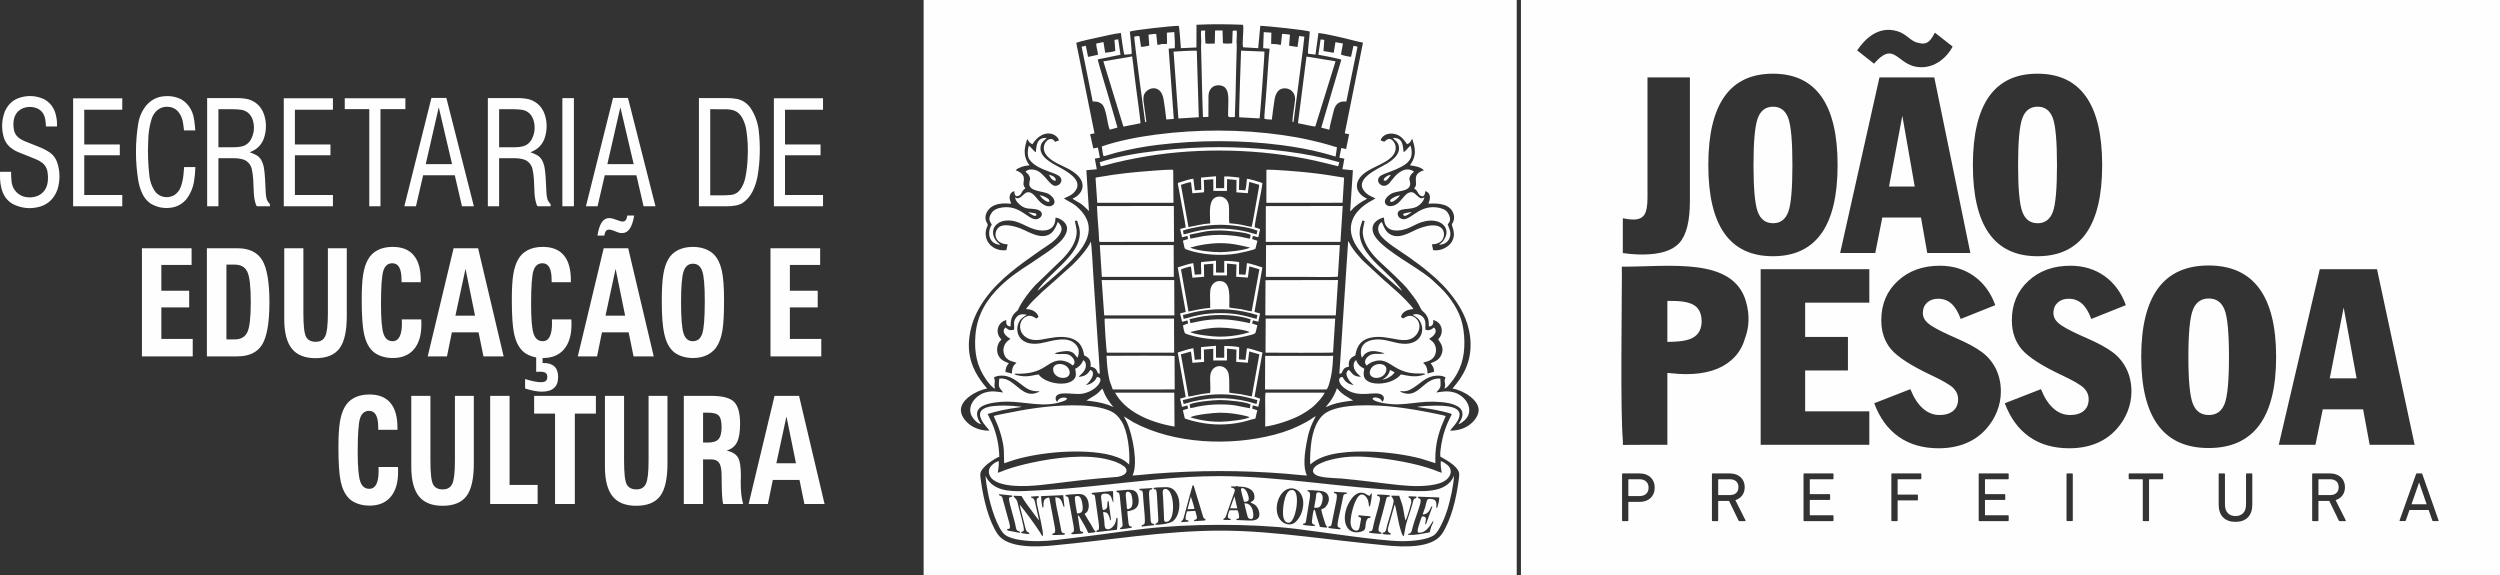 <?xml version="1.0" encoding="UTF-8"?>
<!DOCTYPE svg PUBLIC "-//W3C//DTD SVG 1.1//EN" "http://www.w3.org/Graphics/SVG/1.1/DTD/svg11.dtd">
<!-- Creator: CorelDRAW -->
<svg xmlns="http://www.w3.org/2000/svg" xml:space="preserve" width="380.493mm" height="87.533mm" version="1.1" style="shape-rendering:geometricPrecision; text-rendering:geometricPrecision; image-rendering:optimizeQuality; fill-rule:evenodd; clip-rule:evenodd"
viewBox="0 0 26458.17 6086.74"
 xmlns:xlink="http://www.w3.org/1999/xlink"
 xmlns:xodm="http://www.corel.com/coreldraw/odm/2003">
 <rect x="0" y="0" width="26458.17" height="6086.74" fill="#333333" stroke="none"/>
 <defs>
  <style type="text/css">
   <![CDATA[
    .fil0 {fill:#FEFEFE}
    .fil1 {fill:#FEFEFE;fill-rule:nonzero}
   ]]>
  </style>
 </defs>
 <g id="Camada_x0020_1">
  <g id="_2111216886928">
   <path class="fil0" d="M16096.56 0l10361.61 0 0 6086.74 -10361.61 0 0 -6086.74zm1077.62 5514.96c-5.04,0 -7.5,-2.48 -7.5,-7.42l0 -489.78c0,-4.95 2.46,-7.43 7.38,-7.43l178.67 0c24.12,0 46.02,3.59 65.71,10.76 19.69,7.17 36.42,17.31 50.21,30.42 13.78,13.11 24.49,28.94 32.11,47.49 7.64,18.55 11.45,39.21 11.45,61.97 0,22.75 -3.81,43.41 -11.45,61.96 -7.62,18.55 -18.2,34.38 -31.99,47.49 -13.78,13.11 -30.4,23.25 -50.08,30.42 -19.57,7.18 -41.48,10.76 -65.59,10.76l-115.54 0c-2.96,0 -4.44,1.48 -4.44,4.45l0 191.46c0,4.94 -2.45,7.42 -7.51,7.42l-51.44 0zm175.23 -264.93c30.89,0 54.89,-7.91 72.11,-23.75 17.11,-15.83 25.72,-37.6 25.72,-65.3 0,-27.71 -8.62,-49.48 -25.72,-65.31 -17.22,-15.83 -41.22,-23.75 -72.11,-23.75l-111.85 0c-2.96,0 -4.44,1.49 -4.44,4.45l0 169.2c0,2.97 1.48,4.45 4.44,4.45l111.85 0zm1059.25 264.93c-4.55,0 -7.75,-2.48 -9.72,-7.42l-100.04 -206.3 -110.38 0c-2.96,0 -4.44,1.48 -4.44,4.45l0 201.85c0,4.94 -2.45,7.42 -7.5,7.42l-51.44 0c-5.04,0 -7.5,-2.48 -7.5,-7.42l0 -489.78c0,-4.95 2.46,-7.43 7.38,-7.43l182 0c23.75,0 45.16,3.46 64.36,10.39 19.32,6.93 35.81,16.7 49.59,29.32 13.91,12.61 24.61,27.95 32.24,46.01 7.63,18.05 11.45,37.97 11.45,59.74 0,34.14 -8.87,63.08 -26.58,86.82 -17.72,23.75 -41.84,40.57 -72.35,50.46l107.06 212.98c1.47,2.48 1.72,4.58 0.74,6.31 -0.99,1.73 -2.71,2.6 -5.17,2.6l-59.68 0zm-103.12 -275.32c29.41,0 52.17,-7.3 68.41,-21.89 16.13,-14.6 24.25,-35.26 24.25,-61.96 0,-26.72 -8.12,-47.38 -24.25,-61.97 -16.24,-14.59 -39,-21.89 -68.41,-21.89l-117.02 0c-2.96,0 -4.44,1.49 -4.44,4.45l0 158.81c0,2.96 1.48,4.45 4.44,4.45l117.02 0zm781.51 -221.88c0,-4.95 2.47,-7.43 7.51,-7.43l302.59 0c4.92,0 7.38,2.48 7.38,7.43l0 46.75c0,4.94 -2.46,7.42 -7.38,7.42l-239.21 0c-2.96,0 -4.43,1.49 -4.43,4.45l0 148.42c0,2.97 1.47,4.46 4.43,4.46l203.04 0c4.92,0 7.38,2.48 7.38,7.42l0 46.75c0,4.95 -2.47,7.43 -7.38,7.43l-203.04 0c-2.96,0 -4.43,1.48 -4.43,4.45l0 153.61c0,2.97 1.47,4.45 4.43,4.45l239.21 0c4.92,0 7.38,2.48 7.38,7.42l0 46.76c0,4.94 -2.46,7.42 -7.38,7.42l-302.59 0c-5.04,0 -7.51,-2.48 -7.51,-7.42l0 -489.78zm929.55 0c0,-4.95 2.46,-7.43 7.51,-7.43l302.59 0c4.92,0 7.38,2.48 7.38,7.43l0 46.75c0,4.94 -2.46,7.42 -7.38,7.42l-239.21 0c-2.96,0 -4.44,1.49 -4.44,4.45l0 153.62c0,2.96 1.48,4.45 4.44,4.45l203.04 0c4.92,0 7.38,2.48 7.38,7.42l0 46.75c0,4.95 -2.46,7.43 -7.38,7.43l-203.04 0c-2.96,0 -4.44,1.48 -4.44,4.45l0 207.05c0,4.94 -2.45,7.42 -7.5,7.42l-51.44 0c-5.05,0 -7.51,-2.48 -7.51,-7.42l0 -489.78zm924.38 0c0,-4.95 2.46,-7.43 7.5,-7.43l302.6 0c4.92,0 7.38,2.48 7.38,7.43l0 46.75c0,4.94 -2.46,7.42 -7.38,7.42l-239.21 0c-2.96,0 -4.44,1.49 -4.44,4.45l0 148.42c0,2.97 1.48,4.46 4.44,4.46l203.03 0c4.92,0 7.38,2.48 7.38,7.42l0 46.75c0,4.95 -2.46,7.43 -7.38,7.43l-203.03 0c-2.96,0 -4.44,1.48 -4.44,4.45l0 153.61c0,2.97 1.48,4.45 4.44,4.45l239.21 0c4.92,0 7.38,2.48 7.38,7.42l0 46.76c0,4.94 -2.46,7.42 -7.38,7.42l-302.6 0c-5.04,0 -7.5,-2.48 -7.5,-7.42l0 -489.78zm929.55 0c0,-4.95 2.46,-7.43 7.5,-7.43l51.44 0c5.06,0 7.51,2.48 7.51,7.43l0 489.78c0,4.94 -2.45,7.42 -7.51,7.42l-51.44 0c-5.04,0 -7.5,-2.48 -7.5,-7.42l0 -489.78zm814.5 497.2c-5.04,0 -7.5,-2.48 -7.5,-7.42l0 -431.16c0,-2.96 -1.47,-4.45 -4.43,-4.45l-137.33 0c-4.92,0 -7.38,-2.48 -7.38,-7.42l0 -46.75c0,-4.95 2.46,-7.43 7.38,-7.43l349.96 0c4.93,0 7.39,2.48 7.39,7.43l0 46.75c0,4.94 -2.46,7.42 -7.39,7.42l-137.33 0c-2.94,0 -4.42,1.49 -4.42,4.45l0 431.16c0,4.94 -2.47,7.42 -7.51,7.42l-51.44 0zm974.1 8.16c-55.75,0 -99.43,-15.71 -130.93,-47.12 -31.62,-31.42 -47.38,-77.05 -47.38,-136.92l0 -321.32c0,-4.95 2.46,-7.43 7.51,-7.43l51.44 0c5.04,0 7.5,2.48 7.5,7.43l0 320.58c0,41.06 10.21,71.86 30.52,92.39 20.42,20.53 47.49,30.8 81.34,30.8 33.35,0 60.17,-10.26 80.6,-30.8 20.3,-20.53 30.51,-51.32 30.51,-92.39l0 -320.58c0,-4.95 2.47,-7.43 7.51,-7.43l51.44 0c5.04,0 7.51,2.48 7.51,7.43l0 321.32c0,59.86 -15.76,105.5 -47.38,136.92 -31.49,31.42 -74.94,47.12 -130.19,47.12zm1102.07 -8.16c-4.55,0 -7.75,-2.48 -9.72,-7.42l-100.04 -206.3 -110.38 0c-2.96,0 -4.44,1.48 -4.44,4.45l0 201.85c0,4.94 -2.45,7.42 -7.5,7.42l-51.44 0c-5.04,0 -7.5,-2.48 -7.5,-7.42l0 -489.78c0,-4.95 2.46,-7.43 7.39,-7.43l181.99 0c23.75,0 45.16,3.46 64.36,10.39 19.32,6.93 35.81,16.7 49.59,29.32 13.91,12.61 24.61,27.95 32.24,46.01 7.63,18.05 11.45,37.97 11.45,59.74 0,34.14 -8.87,63.08 -26.58,86.82 -17.72,23.75 -41.84,40.57 -72.35,50.46l107.06 212.98c1.47,2.48 1.72,4.58 0.74,6.31 -0.99,1.73 -2.71,2.6 -5.17,2.6l-59.68 0zm-103.12 -275.32c29.41,0 52.17,-7.3 68.42,-21.89 16.12,-14.6 24.24,-35.26 24.24,-61.96 0,-26.72 -8.12,-47.38 -24.24,-61.97 -16.24,-14.59 -39.01,-21.89 -68.42,-21.89l-117.02 0c-2.96,0 -4.44,1.49 -4.44,4.45l0 158.81c0,2.96 1.48,4.45 4.44,4.45l117.02 0zm911.46 -221.88c1.48,-4.95 4.44,-7.43 8.86,-7.43l47.99 0c4.92,0 8.12,2.48 9.6,7.43l172.03 489.78c1.47,4.94 -0.25,7.42 -5.17,7.42l-51.69 0c-4.92,0 -8.13,-2.48 -9.6,-7.42l-38.39 -109.83 -203.04 0 -38.4 109.83c-1.97,4.94 -5.17,7.42 -9.6,7.42l-51.69 0c-4.92,0 -6.64,-2.48 -5.17,-7.42l174.24 -489.78zm112.23 319.1l-79 -229.3 -1.48 0 -79.74 229.3 160.23 0zm-6027.15 -4803.37c178.75,140.46 0,0 178.75,140.46 199.19,-229.35 230.26,-31.74 415.06,26.06 204.28,54.12 357.08,-90.79 416.6,-207.24 -187.49,-147.25 0,0 -187.49,-147.25 -44.79,80.89 -75.8,136.79 -178.74,107.45 -77.23,-14 -117.54,-92.69 -219.74,-123.1 -205.77,-61.23 -348.39,90.41 -424.44,203.62zm-2480.09 2144.39l0 -367.6c26.71,5.22 48.49,8.69 65.75,10.43 17.27,1.74 32.88,2.61 47.67,2.61 53.42,0 91.64,-16.95 114.24,-50.41 22.6,-33.45 33.69,-94.29 33.69,-181.63l0 -1272.27 448.73 0 0 1306.6c0,214.65 -36.98,363.26 -111.36,444.95 -74.38,82.12 -204.64,122.97 -391.62,122.97 -34.52,0 -69.04,-1.31 -103.55,-3.91 -34.52,-2.61 -69.04,-6.52 -103.55,-11.73zm1590.31 -315.46c76.84,0 130.26,-39.55 160.26,-118.19 29.59,-79.08 44.38,-244.64 44.38,-496.65 0,-252.46 -14.79,-418.88 -44.38,-498.83 -30.01,-79.52 -83.42,-119.5 -160.26,-119.5 -78.08,0 -131.91,40.41 -161.92,121.67 -29.99,80.82 -45.19,246.37 -45.19,496.66 0,249.41 15.2,414.53 45.19,494.48 30.01,80.38 83.83,120.36 161.92,120.36zm-1.65 349.35c-228.07,0 -399.01,-80.38 -512.84,-241.16 -113.82,-160.77 -170.95,-401.93 -170.95,-723.47 0,-322.41 57.12,-564.44 170.95,-725.65 113.82,-161.21 284.77,-241.59 512.84,-241.59 227.66,0 398.6,80.82 513.25,242.46 114.24,161.64 171.36,403.24 171.36,724.78 0,321.54 -57.12,562.7 -171.36,723.47 -114.64,160.78 -285.59,241.16 -513.25,241.16zm1228.68 -737.81l272.03 0 -131.08 -748.68 -140.95 748.68zm-517.37 703.92l416.27 -1858.87 580.23 0 381.76 1858.87 -456.13 0 -66.57 -375.42 -409.29 0 -74.38 375.42 -371.9 0zm2090.41 -315.46c76.84,0 130.26,-39.55 160.26,-118.19 29.59,-79.08 44.39,-244.64 44.39,-496.65 0,-252.46 -14.8,-418.88 -44.39,-498.83 -30,-79.52 -83.42,-119.5 -160.26,-119.5 -78.08,0 -131.91,40.41 -161.91,121.67 -30,80.82 -45.2,246.37 -45.2,496.66 0,249.41 15.2,414.53 45.2,494.48 30,80.38 83.83,120.36 161.91,120.36zm-1.64 349.35c-228.07,0 -399.02,-80.38 -512.85,-241.16 -113.82,-160.77 -170.95,-401.93 -170.95,-723.47 0,-322.41 57.12,-564.44 170.95,-725.65 113.82,-161.21 284.77,-241.59 512.85,-241.59 227.65,0 398.6,80.82 513.25,242.46 114.24,161.64 171.35,403.24 171.35,724.78 0,321.54 -57.11,562.7 -171.35,723.47 -114.65,160.78 -285.6,241.16 -513.25,241.16zm-3917.22 473.43l0 433.14c194.15,-1.62 350.47,-22.02 362.57,-202.51 0.12,-3.82 0.18,-7.7 0.18,-11.63 0,-78.21 -23.59,-134.26 -70.75,-168.15 -47.59,-33.89 -126.06,-50.84 -235.4,-50.84l-56.6 0zm-470.8 1522.55l0 -39.64c-27.91,-336.13 -10.68,-1377.69 -10.6,-1726.35l-0.64 -119.23c510.98,0.47 1171.74,-103.05 1311.81,361.08 46.01,152.47 33.84,289.9 -10.06,403.06 -26.45,90.86 -74.69,166.57 -144.81,226.83 -112.34,97.33 -270.56,146 -473.8,146 -27.01,0 -56.6,-0.87 -88.76,-3.04 -32.16,-2.18 -69.46,-5.65 -112.34,-9.56l0 760.84 -277.33 0 -189.47 1.06 -0.12 -1.06 -3.88 0zm1458.27 0l0 -1858.87 1149.99 0 0 354.57 -679.18 0 0 362.39 452.79 0 0 354.57 -452.79 0 0 432.78 679.18 0 0 354.57 -1149.99 0zm1584.34 -589.21c36.01,89.95 80.18,158.17 132.49,204.23 52.31,46.49 111.47,69.52 176.65,69.52 61.31,0 108.91,-14.78 143.64,-43.88 34.73,-29.11 52.31,-70.39 52.31,-122.97 0,-44.76 -16.73,-84.3 -49.74,-117.76 -33.02,-33.45 -113.62,-80.38 -241.83,-140.35 -210.1,-99.51 -349.46,-190.32 -418.49,-272.01 -68.6,-82.12 -102.91,-183.8 -102.91,-306.34 0,-168.59 57.88,-307.2 174.08,-414.96 116.2,-107.76 264.56,-161.64 445.51,-161.64 138.49,0 258.55,36.5 361.46,109.5 102.47,73 177.94,175.55 225.53,307.64l-365.74 146c-27.01,-73.43 -60.03,-127.31 -98.62,-162.08 -39.01,-34.32 -85.75,-51.71 -140.21,-51.71 -48.45,0 -87.89,13.91 -117.48,41.28 -29.59,27.81 -44.6,64.31 -44.6,109.5 0,39.97 17.59,75.6 52.74,106.89 35.16,31.72 112.77,74.73 232.4,129.05 12.43,5.22 31.73,13.48 57.88,25.64 125.63,54.32 221.68,106.46 287.71,156.43 63.03,48.23 111.05,107.76 144.93,178.58 33.45,70.83 50.16,148.61 50.16,233.34 0,72.13 -13.29,142.52 -40.3,210.74 -26.58,68.22 -65.61,130.79 -116.63,187.71 -59.61,66.92 -131.64,117.32 -216.11,151.65 -84.47,34.32 -179.65,51.71 -285.13,51.71 -165.94,0 -306.58,-40.41 -422.35,-121.23 -115.34,-81.25 -201.95,-199.44 -259.84,-355.44l382.47 -149.04zm1381.95 0c36.02,89.95 80.18,158.17 132.49,204.23 52.31,46.49 111.47,69.52 176.66,69.52 61.31,0 108.9,-14.78 143.63,-43.88 34.73,-29.11 52.31,-70.39 52.31,-122.97 0,-44.76 -16.72,-84.3 -49.74,-117.76 -33.02,-33.45 -113.62,-80.38 -241.83,-140.35 -210.1,-99.51 -349.46,-190.32 -418.48,-272.01 -68.6,-82.12 -102.91,-183.8 -102.91,-306.34 0,-168.59 57.88,-307.2 174.08,-414.96 116.2,-107.76 264.56,-161.64 445.51,-161.64 138.49,0 258.55,36.5 361.46,109.5 102.47,73 177.94,175.55 225.53,307.64l-365.75 146c-27.01,-73.43 -60.03,-127.31 -98.62,-162.08 -39.02,-34.32 -85.76,-51.71 -140.21,-51.71 -48.46,0 -87.9,13.91 -117.49,41.28 -29.59,27.81 -44.59,64.31 -44.59,109.5 0,39.97 17.58,75.6 52.74,106.89 35.16,31.72 112.77,74.73 232.41,129.05 12.43,5.22 31.73,13.48 57.88,25.64 125.63,54.32 221.68,106.46 287.71,156.43 63.03,48.23 111.05,107.76 144.93,178.58 33.45,70.83 50.17,148.61 50.17,233.34 0,72.13 -13.3,142.52 -40.31,210.74 -26.58,68.22 -65.6,130.79 -116.63,187.71 -59.6,66.92 -131.64,117.32 -216.11,151.65 -84.47,34.32 -179.65,51.71 -285.13,51.71 -165.94,0 -306.58,-40.41 -422.35,-121.23 -115.34,-81.25 -201.95,-199.44 -259.84,-355.44l382.47 -149.04zm1776.43 273.75c80.18,0 135.92,-39.55 167.22,-118.19 30.87,-79.08 46.3,-244.64 46.3,-496.65 0,-252.46 -15.44,-418.88 -46.3,-498.83 -31.31,-79.52 -87.05,-119.5 -167.22,-119.5 -81.48,0 -137.64,40.41 -168.95,121.67 -31.3,80.82 -47.16,246.37 -47.16,496.66 0,249.41 15.86,414.53 47.16,494.48 31.31,80.38 87.47,120.36 168.95,120.36zm-1.72 349.35c-237.97,0 -416.34,-80.38 -535.12,-241.16 -118.77,-160.77 -178.37,-401.93 -178.37,-723.47 0,-322.41 59.6,-564.44 178.37,-725.65 118.78,-161.21 297.14,-241.59 535.12,-241.59 237.54,0 415.91,80.82 535.54,242.46 119.2,161.64 178.8,403.24 178.8,724.78 0,321.54 -59.6,562.7 -178.8,723.47 -119.63,160.78 -298,241.16 -535.54,241.16zm1282.04 -737.81l283.86 0 -136.78 -748.68 -147.08 748.68zm-539.83 703.92l434.35 -1858.87 605.43 0 398.33 1858.87 -475.94 0 -69.46 -375.42 -427.07 0 -77.6 375.42 -388.05 0z"/>
   <path class="fil0" d="M9775.06 0l6276.92 0 0 6086.74 -6276.92 0 0 -6086.74zm2465.1 1638.12c-147.02,20.71 -303.28,50.78 -447.49,85.88 -46.39,11.3 -97.43,27.6 -143.04,36.35l-11.5 -42.6c330.06,-114.05 909.57,-161.19 1266.16,-160.46 353.2,0.73 781.21,36.95 1128.14,121.27 48.39,11.76 96.29,27.66 141.72,38.42l-12.11 42.59 -140.55 -34.82c-562.82,-139.85 -1209.23,-167.24 -1781.33,-86.63zm-424.27 -23.16c-44.44,11.17 -93.75,29.56 -136.17,38.45 -8.69,-15.64 -15.3,-80.12 -18.8,-103.64 170.36,-59.91 388.39,-101.53 580.74,-126.35 433.83,-55.98 890.94,-56.26 1326.14,5.31 101.53,14.37 203.74,32.17 301.17,54.85 66.21,15.43 144.85,34.08 210.35,54.29 20.35,6.28 50.21,17.06 70.07,20.88l-14.16 97.94c-21.46,-4.02 -43.95,-12.66 -65.5,-18.88 -23.45,-6.77 -44.22,-12.15 -68.49,-18.72 -132.11,-35.76 -300.61,-65.35 -436.77,-83.01 -432.88,-56.17 -877.25,-55.17 -1310.13,-3.11 -150.68,18.11 -292.91,45.43 -438.45,81.99zm-196.25 -53.17l20.71 107.07 -53.43 9.98 20.51 112.17 -110.22 10.34 27.43 432.23c-1.12,-0.76 -50.98,-51.82 -80.3,-73.62 -18.91,-14.05 -84.65,-48.07 -94.16,-57.66 70.58,-25.77 141.45,-107.27 88.86,-201.95 -33.02,-59.47 -107.73,-103.87 -184.03,-139.26 -80.18,-37.19 -151.56,-72.42 -189.99,-133.04 -62.56,-98.69 52.82,-212.68 100.95,-126.39l41.9 -16.3c-28.41,-81.54 -174.01,-126.33 -281.55,40.89 -21.12,-8.41 -33.09,-19.71 -43.93,-38.53l-11.27 -16.77c-14.17,53.12 -30.35,88.9 -25.64,153.24 3.73,51.12 26.94,98.21 50.89,125.12 -33.1,6.72 -50.53,3.98 -83.26,16.21 -21.81,8.14 -48.92,18.84 -64.41,36.61 33.49,9.46 73.98,35.73 83.21,65.54 16.36,52.83 -21.28,78.08 19.91,124.8 -15.38,14.25 -19.6,13.74 -31.35,32.46 -8.8,14.05 -14.92,29.82 -25.79,38.77 -9.91,8.15 -31.01,18.93 -46.21,7.02 -12.27,-9.61 -12.22,-29.09 -13.84,-47.62 -25.92,5.35 -43.75,23.88 -48.47,51.21 -6.72,38.99 10.36,54.45 14.23,81.79 -76.48,-7.99 -159.48,-3.53 -212.22,37.31 -37.61,29.09 -68.22,79.59 -56.27,132.72 5.57,24.8 10.93,26.38 19.76,44.8 6.17,12.9 -7.95,32.85 -12.5,48.2 -38.14,128.76 66.6,245.19 211.24,228.62l13.82 -61.65c-119.41,-4.25 -158.01,-98.27 -106.21,-167.73 46.65,-62.53 175.13,-26.12 243.5,-0.09 97.75,37.22 297.63,182.58 382.9,-42.41 4.74,-12.54 5.49,-20.94 13.91,-26.54 4.74,18.42 67.85,49.49 17.45,129.01 -48.33,76.26 -130.57,118.71 -202.41,169.16 -214.86,150.92 -438.71,304.81 -592.31,522.41 -82.86,117.4 -141.44,240.57 -161.47,395.03 -15.4,118.82 -1.54,220.95 40.32,321.05 27.91,66.73 63.44,120.99 105.45,175.69 7.63,9.92 11.77,14.44 20.52,24.62l16.09 19.83c4.05,5.26 0.27,-1.22 4.37,6.45 -112.59,17.8 -286.96,120.7 -276.9,235.37 6.06,69.32 64.97,127.2 103.27,153.26 51.5,35.05 121.15,57.51 199.1,56.74 -12.59,-23.76 -57.04,-57.16 -87.03,-120.33 -31.78,-66.96 -3.62,-102.92 52.33,-124.11 83.39,-31.56 282.15,-21.39 375.05,-8.71l-24.89 6.38c-7.85,0.92 -15.52,1.93 -23.33,2.97 -104.71,13.94 -210.68,36.28 -310.88,67.1 11.34,29.47 31.88,64.68 45.87,97.35 48.28,112.77 73.65,228.72 76.78,355.28 -41.19,14.78 -120.57,69.52 -146.03,95.72 -65.96,67.84 -60.3,76.73 -46.28,175.1 24.7,173.39 78.74,406.95 175.36,548.39 103.69,151.82 417.17,135.16 581.42,119.98 585.23,-54.06 1176.73,-156.15 1770.63,-157.21 302.92,-0.54 606.2,28.57 902.79,61.83 289.4,32.47 576.95,68.36 867.76,95.68 168.04,15.78 477.85,31.89 580.45,-124.62 96.74,-147.56 148.4,-368.9 173.31,-547.41 3.86,-27.62 12.93,-80.41 3.97,-105.56 -25.28,-70.96 -131.6,-126.04 -195.43,-163.27 -8.23,-57.28 20.94,-194.35 36.91,-247.4 11.1,-36.96 23.77,-71.03 37.67,-104.49 14.37,-34.62 31.46,-64.12 46.21,-97.23 -19.98,-14.84 -157.1,-42.43 -177.79,-46.63 -53.9,-10.93 -161.5,-23.82 -188.22,-30.03 33.01,-10.03 151.22,-13.23 193.51,-13.8 450.07,-6.14 172.24,227.89 154.2,265.18 79.7,-0.49 146.03,-20.61 199.22,-57.14 37.4,-25.69 97.48,-84.45 103.22,-152.97 9.47,-113.14 -164.3,-219.26 -276.96,-235.22l42.54 -53.2c114.16,-140.55 166.95,-306.28 144.14,-495.02 -22.77,-188.36 -109.97,-336.73 -223.55,-474.21 -42.22,-51.1 -89.15,-98.62 -137.71,-143.34l-72.8 -62.98c-32.07,-28.63 -68.44,-55.32 -104.42,-82.98 -35.37,-27.2 -68.93,-50.69 -106.28,-77.88 -77.01,-56.05 -265.95,-165.17 -312.35,-246.61 -29.71,-52.13 -15.93,-101.73 22.06,-127.82 26.51,59.8 41.81,109.83 100.99,137.21 98.87,45.72 209.39,-36.5 294.81,-68.67 261.94,-98.64 291.4,53.58 244.62,121.81 -19.21,28 -59.36,45.51 -109.38,47.1l12.99 60.95c81.89,13.14 156.03,-33.17 186.39,-72.99 71.06,-93.2 5.28,-183.37 11.89,-201.13 1.74,-4.69 9.21,-14.89 12.76,-23.02 11.15,-25.53 13.59,-55.23 6.16,-81.46 -31.5,-111.27 -164.44,-121.14 -266.87,-112.68 7.16,-27.79 20.65,-49.57 13.75,-83.92 -4.91,-24.51 -22.2,-44.26 -48.75,-48.51 -0.01,47.76 -24.67,72.28 -60.22,38.35 -12.79,-12.21 -16.35,-24.15 -25.9,-38.72 -8.26,-12.61 -21.22,-21.65 -30.34,-31.06 15.85,-15.99 21.16,-26.92 19.18,-57.81 -3.46,-53.72 -12.25,-102.67 83.92,-132.29 -36.8,-37.73 -97.61,-44.93 -147.64,-52.17 46.1,-67.86 64.15,-123.2 44.06,-212.72 -3.89,-17.31 -17.61,-55.94 -18.41,-66.6 -20.94,16.82 -13.82,38.09 -55.5,55.86 -32.25,-43.97 -60.26,-89.27 -125.3,-106.79 -72.26,-19.48 -139.33,10.57 -156.15,65.65l38.82 15.28c15.74,-10.16 56.6,-64.63 103.25,4.28 25.25,37.29 23.78,84.38 0.76,123.23 -70.77,119.49 -305.59,143.93 -375.4,274.04 -51.64,96.24 20.87,172.51 90.02,200.7 -9.17,8.36 -35.1,19.82 -48.83,27.91 -17.02,10.02 -31.44,19.67 -46.75,30.77 -27.81,20.14 -49.41,39.68 -70.54,65.01l-12.73 10.58 28.64 -435.23 -110.81 -10.92 20.62 -111.41 -53.1 -10.63 20.2 -102.41 51.16 10.59 32.1 -156 -46.14 -10 192.94 -959.72c-36.79,-5.24 -175.75,-43.4 -230.9,-55.11 -75.88,-16.12 -163.23,-38.21 -240.39,-47.16l-31.54 228.84 -78.26 -9.26c-7.09,-21.1 17.56,-192.82 17.69,-233.64 -30.69,-16.84 -459.67,-60.33 -523.43,-62.2l-22.36 237.42 -159.69 -9.69c-12.86,-42.23 10.49,-188.19 -0.76,-238.23 -162.31,-6.3 -329.12,-8.48 -492.52,-0.1l-0.58 240.38 -164.57 7.13c-2.72,-33.7 -15.3,-220.99 -22.58,-236.38 -56,-1.26 -490.74,45.46 -517.39,61.67 2.57,42.58 23.83,210.72 18.3,237.29l-76.05 6.69c-10.74,-19.82 -37.61,-226.22 -37.55,-230.03 -73.59,8.01 -167.39,31.17 -240.32,47.16 -72.44,15.88 -162.88,33.91 -231.92,56.77l193.24 958.05 -46.26 9.98 33.49 149.84 49.53 -8.81zm450.92 -257.63l-181.07 35.8 -212.19 -690.55 304.54 -52.24c8.94,53.46 14.41,118.38 21.87,176.41 7.59,59.28 14.88,118.39 22.55,177.76 11.15,86.27 38.97,278.38 44.31,352.83zm-244.01 45.24l-81.99 23.22c-26.24,-57.45 -34.77,-233.63 -86.14,-273.35 -29.52,-22.81 -48.5,-24.93 -94.05,-25.33l-117.2 -579.7 44 -9.82 24.3 117.82 104.87 -22.84c-1.4,-36.54 -20.94,-88.46 -18.22,-118.55l76.02 -15.75 18.41 113.07c22.56,-1.29 90.99,-10.55 106.82,-19.78l-8.58 -116.06 39.87 -6.5 23.83 163.59 -240.38 48.88c1.54,23.61 94.97,333.01 103.25,359.58 18.62,59.72 34.62,119.76 52.72,179.86l52.47 181.66zm595.98 -90.97l-79.33 6.13c-7.35,-68.28 -17.72,-148.93 -29.34,-216.08 -26.58,-153.65 -157.68,-130.08 -199.58,-59.34 -17.63,29.76 -14.36,62.37 -9.48,99.67 4.72,36.17 9.88,72 14.67,108.35 2.39,18.06 4.81,35.84 7.41,54.55 6.1,44.09 9.15,38.2 -7.73,39.54 -2.41,-4.9 -117.18,-870.99 -115.08,-903.47 16.7,-2.09 39.07,-8.88 54.7,-5.47l16.77 112.95c15.21,2.52 70.55,-8.1 87.64,-12.95l-8.3 -115.2c18.52,-2.64 66.06,-10.43 82.01,-7.89l12.04 115.19c26.38,0.6 30.22,-7.77 53.4,-9.16 17.94,-1.09 7.16,3.29 48.95,-1.45l-2 -118.18 78.75 -6.25c3.07,25.75 8.82,150.7 4.75,170.6l-64.77 4.76 54.52 743.69zm-224.21 548.55c43.11,-3.16 184.1,-15.04 218.07,-9.05l2.74 348.07 -806.57 0.31 -18.18 -263.76c7.82,-4.22 9.88,-4.35 20.6,-6.24 6.96,-1.23 18.78,-3.18 24.76,-4.23 193.8,-33.91 361.24,-50.59 558.58,-65.1zm-588.63 373.88l813.15 -0.86 2.21 379.33 -781.15 1.04c-14.53,-1.61 -11.22,-7.41 -11.9,-24.92 -4.49,-114.94 -18.43,-234.32 -22.31,-354.59zm30.01 412.97l781.47 -0.02 1.55 336.13 -761.77 0.19 -21.24 -336.3zm19.82 369.83l767.57 0 1.54 374.44 -742.47 0 -26.65 -374.44zm31.52 408.08l733.96 -0.02 1.47 360.57 -711.23 -0.01c-6.84,-13.48 -28.13,-333.8 -24.21,-360.55zm-74.62 227.68c8.24,117.72 18.26,237.6 23.37,355.43 -20.83,-4.04 -19.28,-0.72 -26.31,-18.91 -4.23,-10.94 -8.55,-19.77 -14.69,-27.11 -15.24,-18.25 -28.28,-22.89 -57.12,-27.17 7.11,-71.12 -15.81,-97.46 -67.51,-119.89 -7.56,-48.61 -22.17,-91.22 -46.67,-121.4 -23.86,-29.42 -59.86,-52.64 -106.81,-64.35 -104.87,-26.16 -203.83,2.34 -303.55,18.56 -222.04,36.1 -271.05,-166.69 -173.47,-234.64 57.35,-39.93 96.68,-3.23 125.21,10.57 9.12,-7.28 13.25,-6.93 22.26,-17.84 -7.52,-27.73 -28.12,-46.53 -47.18,-59.11 -23.61,-15.56 -52.12,-21.17 -84.58,-22.43 9.59,-18.56 25.03,-32.54 37.56,-48.58 20.49,-26.2 82.32,-85.56 107.75,-108.8 8.79,-8.05 13.25,-14.79 22.56,-22.54l92.56 -81.95c16.68,-12.9 29.79,-26.6 46.43,-40.78l183.87 -165.15c15.62,-14.89 28.86,-27.88 43.4,-43.8 27.3,-29.88 55.18,-59.93 81.14,-93.38 16.52,-21.29 61.56,-81.52 69.32,-109.68 8.66,15.13 25.19,332.1 26.24,347.05l46.22 695.89zm-123.87 367.36c11.63,-7.45 16.67,-13.41 25.59,-22.86 10.25,-10.9 12.67,-19.76 22.63,-29.49 56.5,27.04 10.77,95.67 -14.82,127.84 -11.42,14.35 -22.64,20.92 -33.22,33.11 56.64,-10.27 99.25,-41.76 116.09,-85.69 89.22,0.69 12.56,145.37 -152.44,176.75 -73.66,13.99 -221.8,-24.83 -270.36,17.27 -20.36,17.66 -18.37,51.7 2.57,69.69 7.22,-11.15 3.93,-13.25 14.22,-23.81 22.02,-22.59 62.17,-28.59 89.47,-14.99 -2.02,22.28 -35.96,30.23 -54.85,36.76 -188.09,65.02 -389.22,-0.96 -581.97,-0.79 -78.26,0.07 -191.82,12.76 -253.27,44.33 -89.9,46.19 -68.53,123.26 -19.55,194.44 -41.87,-6.53 -89.51,-61.65 -104.78,-99.93 -40.37,-101.27 51.35,-210.31 155.86,-237.32 72.55,-18.75 113.88,-6.13 183.16,1.74 -24.83,-37.86 -49.66,-42.6 -45.03,-100.02 1.15,-14.37 0.4,-30.9 4.83,-44.5 0.27,-0.81 0.69,-1.97 1.24,-2.86 48.06,-4.33 82.14,9.04 116.34,31.12 94.08,60.75 167.57,174.95 295.51,111.52l12.4 -8.79c-111.72,5.4 -140.25,-34.32 -232.22,-100.8 -30.16,-21.8 -64.83,-43.44 -108.6,-56.26 -41.95,-12.29 -110.08,-11.81 -142.16,12.42 21.39,50.02 -5.1,60.47 11.72,116.97 -30.38,-6.64 -80.04,-75.09 -96.78,-99.16 -97.55,-140.31 -125.04,-287.78 -110.79,-466.56 16.95,-212.93 117.46,-376.93 262.05,-516.32 106.27,-102.43 205.96,-167.85 332.29,-249.39l175.31 -118.71c48.42,-34.79 119.2,-89.49 154.96,-135.76 49.43,-63.95 73.11,-137.28 -7.52,-195.26 -15.57,-11.2 -45.53,-28.39 -69.95,-28.3 0.4,104.27 -64.69,148.34 -171.55,134.17 -134.8,-17.86 -212.52,-117.7 -356.4,-102.57 -51.3,5.38 -79.4,23.86 -104.83,50.32 -26.8,27.88 -36.81,74.94 -19.75,119.51 10.84,28.34 27.36,50.38 48.5,67.84l21.72 18.45c-123.39,-4.69 -145.87,-130.53 -91.79,-213.61 -14.64,-29.69 -48.15,-57.03 -1.27,-125.26 23.42,-34.09 66.56,-50.64 119.69,-57.29 208.26,-26.09 291.09,179.46 387.6,112.23 36.4,-25.35 37.78,-76.7 -37.08,-91.52 -56.75,-11.24 -96.71,-0.03 -144.97,-29.28 -26.48,-16.04 -74.97,-55.41 -76.7,-98.64 35.5,33.6 74.17,-16.55 100.85,-38.63 43.38,-35.89 88.33,1.8 109.16,26.57 24.57,29.24 48.59,61.08 80.82,83.96 95.35,67.68 190.22,-21.4 68.12,-103.68 -57.82,-38.96 -225.55,-21.94 -208.16,-124.57 4.83,-28.48 14.21,-41.72 -1.4,-69.75 -14.89,-26.72 -22.91,-25.37 -39.35,-43.52 25.85,-35.57 95.03,-25.83 127.69,-9.21 77.47,39.45 130.26,154.79 184.72,158.3 45.14,2.91 88.51,-49.04 55.81,-91.84 -19.19,-25.1 -75.93,-43.04 -114.21,-57.15 -76.43,-28.2 -166.55,-63.15 -212.88,-129.6 -25.32,-36.31 -19.27,-104.25 -6.04,-147.42 27.04,19.5 48.06,56.65 74.26,70.17 5.78,-78.74 12.06,-157.95 115.31,-151.13 -26.95,29.5 -56.23,39.54 -64.97,88.46 -21.56,120.72 141.74,189.05 224.74,236.07 105.79,59.93 234.15,149.68 121.85,259.62 -23.89,23.4 -62.78,38.47 -99.49,55.64 33.23,25.87 86.3,43.89 135.05,86.29 178.27,155.04 155.25,317.79 19.2,484.77l-51.32 58.47c-34.12,40.6 -73.63,74.76 -111.95,111.09l-58.52 54.46c-10.92,8.7 -18.48,17.38 -29.22,25.72l-149.05 128.87c-13,10.36 -17.25,17.47 -32.76,27.14 13.83,-38.71 104.95,-129.53 141.51,-163.97 26.06,-24.55 50.44,-50.19 76.92,-74.91 27.02,-25.21 51.33,-48.48 75.67,-76.26 23.44,-26.72 48.96,-52.52 70.25,-81.54 20.05,-27.31 40.82,-59.66 56.3,-95.65 16.81,-39.04 27,-79.93 25.79,-126.67 -1.39,-54.04 -17.89,-78.36 -29.09,-123.84l-23.72 6.38c16.05,78.4 31.71,108.69 6.01,194.12 -29.61,98.46 -121.42,196.34 -195.79,263.04l-233.27 225.44c-61.38,68.4 -123.48,148.04 -167.37,233.27 -9.19,17.85 -8.73,25.44 -22.19,36.07 -46.65,36.85 -69.5,79.67 -66.67,162.74 -40.75,1.59 -50.71,-29.26 -46.68,-67.86 -70.1,16.57 -108.64,90.74 -84.19,155.88 10.01,26.66 23.29,34.62 32.7,53.38 -36.22,26.67 -58.51,96.98 -36.55,154.09 20.4,53.01 58.22,71.07 115.4,94.6 -20.48,20.83 -34.26,49.49 -36.34,91.64l69.31 16.93c-0.24,-25.1 1.74,-49.25 11.15,-69.97 4.85,-10.67 9.26,-16.72 15.35,-23.48 8.69,-9.65 12.93,-11.2 21.32,-19.48 -26.75,-18.07 -107.37,-11.22 -132.68,-98.96 -13.71,-47.55 1.61,-96.95 34.89,-129.2 10.6,-10.27 24.98,-15.51 32.3,-28.25 -27.48,-12.51 -72.05,-48.87 -69.75,-82.8 1.15,-16.96 11.42,-25.26 16.65,-35.99 30.55,15.12 30.48,38.96 92.18,24.28 9.53,-35.87 -13.98,-78.19 20.06,-125.05 26.56,-36.53 57.75,-43.79 115.52,-34.48 -2.9,3.17 -1.35,1.88 -5.64,5.07 -33.61,25.01 -55.21,30.29 -77.33,74.79 -53.5,107.59 12.21,259.05 226.22,223.34 108.89,-18.16 297.9,-94.31 384.46,23.88 30.96,42.29 25.73,79.77 10.75,128.95 -32.72,-28.77 -33.67,-60.68 -99.6,-69.77 -33.03,-4.55 -118.55,10.44 -143.89,24.02 38.29,19.21 111.45,-8.64 159.85,18.66 30.92,17.43 76.72,74.24 31.65,109.07 -24.47,-16.86 -29.41,-25.25 -60.77,-37.93 -94.49,-38.19 -157.23,2.08 -229.63,49.56 -42.8,28.07 -84.97,47.92 -142.24,61.21 -43.5,10.1 -90.78,14.05 -135.93,14.51 -12.31,0.13 -26.65,-2.57 -38.83,-0.12 -9.89,2 -4.9,-0.31 -10.52,4.75 24.28,15.74 92.51,23.96 126.83,22.58 50.03,-1.99 85.27,-14.28 130.15,-19.79 59.55,89.44 274.29,131.65 359.89,64.07 42,-33.15 37.23,-65.23 27.13,-125.04 21.45,-7.63 37.88,-21.81 51.46,-35.51 21.25,-21.42 20.9,-33.61 35.53,-54.34 29.3,19.03 33.52,62.94 14.63,101.26 -16.43,33.32 -43.38,48.87 -66.2,74.94 30.87,-1.68 55.68,-7.41 77.66,-21.5zm4.3 272.56l90.11 -55.32c43.19,-28.32 49.34,-43.54 74.91,-67.03 5.27,-4.84 1.62,-1.8 4.91,-4.15 8.37,16.05 15.04,37.35 22.7,53.95 8.7,18.84 17.64,34.67 28.46,52.31 13.27,21.63 50.93,73.7 66.96,88.85 -16.63,-4.9 -40.08,-17.55 -60.31,-24.43 -71.09,-24.18 -151.85,-36.69 -227.73,-44.18zm-523.39 77.69c201.49,-27.45 543.1,-51.71 741.36,18.31 75.46,26.66 110.28,57.19 151.75,119.71 68.26,102.87 93.68,314.71 83.82,461.01 -43.94,-37.16 -58.6,-51.41 -120.65,-75.29 -155.35,-59.81 -365.21,-66.1 -531.41,-60.54 -169.63,5.68 -357.82,31.69 -520.64,74.15 -53.48,13.95 -101.04,33.86 -150.23,48.14 -6.58,-120.3 6.77,-140.05 -27.66,-275.9 -10.36,-40.84 -22.66,-77.6 -36.65,-115.34 -8.58,-23.15 -43.51,-95.81 -45.44,-108.51 18.22,-8.11 85.94,-19.82 109.46,-24.72 117.4,-24.5 225.8,-44.6 346.3,-61.01zm-59.28 580.62c245.36,-53.45 575.83,-96.52 819.7,-32.26 64.75,17.05 115.83,36.42 160.56,69.07 42.36,30.92 47.77,89.36 -61.98,111.88l-210.97 17.88c-207.74,17.86 -412.02,48.17 -619.65,70 -121.65,12.79 -515.67,40.96 -536.16,-134.06 -7.86,-67.06 71.15,-112.61 103.89,-120.56 3.86,44.61 -3.58,82.17 -9.51,124.18 26.44,-7.23 55.39,-21.44 83.36,-31.46 84.93,-30.47 182.24,-55.39 270.75,-74.68zm1562.44 -2894.1c-11.1,-61.36 -19.5,-65.37 1.86,-71.77 45.5,-13.63 101.98,-34.01 150.99,-40.99l15.33 123.27 69.08 -5.34 -3.57 -129.14 158.93 -14.38 0.33 125.78 85.86 0.46 1.19 -124.17c53.72,-2.13 106.72,7.22 158.97,12.08l-3.41 129.67 66.71 4.96c9.31,-19.78 14.97,-94.62 17.34,-121.78 18.79,-1.48 147.95,36.36 163.89,45.26 -3.07,66.56 -84.79,423.62 -81.08,468.5l56.61 18.21 -19 86.96c-14.37,-1.54 -33.02,-9.54 -44.07,-11.8 -0.65,-0.13 -6.32,-0.9 -7.37,-0.89 -5.08,0.06 -4.28,0.17 -7,1.22l-6.55 30.38 55.72 18.17 -20.59 83.34c-9.51,14.2 -182.29,49.21 -192.75,50.99 -171.13,29.14 -379.91,15.35 -542.13,-43.77 -18.09,-6.59 -15.97,-19.86 -21.18,-40.33 -4.43,-17.34 -8.76,-33.42 -11.91,-51.23l53.79 -17.64c-0.24,-12.35 -1.99,-24.64 -7.57,-32.79l-54.62 14.81 -21.04 -88.38 59.31 -15.99c-2.13,-32.21 -48.17,-270.48 -57.86,-324.5 -4.75,-26.51 -9.39,-52.72 -14.18,-79.2zm236.01 769.74l156.76 -14.15 0.06 125.28 87.08 1 -0.04 -124.12c28.72,-1.57 133.01,5.16 157.75,13.01l-1.85 128.55 66.48 5.12c9.48,-18.43 14.67,-96.29 17.64,-122.55 29.04,-1.55 129.6,36.4 163.98,44.16l-83.83 471.51 59.02 16.37 -18.87 87.07 -56.8 -14.2 -8.43 33.78 54.9 17.68c-2.04,17 -7.77,35.2 -11.38,49.86 -10.35,42.29 0.78,40.51 -116.29,67.71 -150.3,34.93 -288.28,42.44 -441.88,18.86 -52.38,-8.05 -152.58,-29.89 -195,-49.91 -10.01,-15.36 -19.79,-63.24 -22.14,-85.19l54.03 -20.18 -6.23 -31.99 -57.21 14.36 -21.13 -88.33 59.77 -15.48 -84.55 -471.33c50.11,-14.56 112.65,-38.66 164.38,-45.44l15.96 121.99 68.19 -3.95c2.81,-31.24 -7.46,-106.64 -0.38,-129.52zm468.57 1035.29l15.31 -122.34c37.46,-1.08 124.77,36.37 164.68,43.73l-84.09 469.03 59.25 19.82 -19.65 86.29 -58.41 -14.82 -6.11 34.25 54.1 17.4 -19.87 87.43c-71.18,15.63 -94.94,31.72 -197.27,48.5 -147.73,24.23 -298.4,18.02 -442.86,-17.59 -29.91,-7.38 -67.5,-16.92 -95.33,-27.31 -16.4,-6.13 -10.82,-2.58 -20.24,-41.01 -3.88,-15.86 -9.59,-33.87 -11.26,-50.18l53.76 -17.93 -5.98 -32.78 -58.07 15.29 -19.37 -87.49 59.13 -16.89 -84.43 -471.24c51.07,-14.28 110.62,-38.17 164.88,-45.42l15.51 122.31 67.05 -4.36 -1.38 -129.46 158.84 -14.25 0.06 125.67 87.08 0.86 -0.04 -124.17c28.34,-2.25 136.58,4.23 158.4,13.87l-2.68 127.52 68.99 5.28zm209.37 526.33c0.17,-35.48 -3.75,-153.44 2.74,-179.46l625.69 0c-2.26,14.81 -39.76,62.51 -48.52,72.79 -63.49,74.51 -117.15,114.9 -204.9,163.49 -89.81,49.72 -259.43,107.81 -375.76,122.88 0.14,-59.9 0.45,-119.8 0.74,-179.7zm93.52 266.31c128.79,-33.54 230.64,-74.04 342.5,-135.6 18.33,-10.09 33.61,-20.01 50.11,-30.64 15.84,-10.19 32.79,-24.61 48.7,-32.33 -54.48,107.83 -74.91,159.6 -98.2,286.84 -18.25,99.68 -40.66,256.31 4.63,343.09 -72.23,-3.11 -150.04,-13.64 -223.24,-19.37 -478.06,-37.45 -921.2,-36.56 -1398.99,-0.06 -73.66,5.63 -150.56,15.76 -223.53,19.48 61.91,-128.72 -0.89,-427.04 -57.24,-559.16 -9.18,-21.51 -26.55,-48.13 -32.38,-65.88l98.42 61.33c430.92,231.11 1023.27,253.66 1489.22,132.28zm-576.57 437.7c638.53,0.66 1302.91,124.89 1951.54,152.5 170.87,7.27 452.87,40.44 528.49,-158.11 -1.13,95.41 -39.81,261.76 -65.98,348.99 -25.5,84.95 -88.08,237 -139.59,277.17 -71.4,55.68 -240.19,68.49 -348.75,67.76 -236.34,-1.59 -854.44,-98.86 -1125.14,-131.2 -470.25,-56.19 -1123.95,-54.63 -1594.5,0.18 -246.04,28.66 -492.6,66.13 -740.96,95.44 -123.55,14.57 -256.1,34.16 -381.13,35.52 -110.13,1.2 -279.63,-10.88 -353.73,-66 -82.43,-61.31 -159.32,-320.9 -181.89,-444.87 -8.53,-46.78 -26.28,-136.8 -25.17,-182.99 13.28,40.96 48.52,77.71 74.93,97.63 117.63,88.75 302.18,66.46 450.46,60.57 217.73,-8.65 434.84,-29.16 649.51,-51.22 431.15,-44.29 862.28,-101.82 1301.92,-101.36zm480.61 -917.09l1.52 -355.29 719.75 -0.67c-2.67,65.93 -7.62,131.01 -18.76,195.13 -5.7,32.79 -30.39,149.12 -52.26,160.83l-650.25 0zm479.53 794.16c-7.19,-69.42 2.69,-188.28 13.66,-256.43 11.88,-73.83 34.43,-148.59 68.71,-203.01 36.21,-57.49 74.29,-92.96 150.88,-120.52 195.89,-70.45 541.81,-47.58 741.41,-19.25 78.12,11.1 155.69,22.86 232.86,38.12 33.91,6.7 206.22,39.37 225.1,47.86l-44.51 105.95c-50.55,133.55 -69.22,246.31 -64.7,393.1l-153.14 -48.01c-155.54,-41.6 -360.2,-68.67 -521.4,-73.68 -197.9,-6.16 -505.52,-0.92 -648.88,135.87zm39.9 95.76c-25.32,-28.24 -3.82,-60.47 16.11,-77.41 34.07,-28.94 105.06,-54.98 160.62,-68.93 142.15,-35.69 267.97,-39.72 419.43,-26.59 205.37,17.8 473,62.1 668.61,132.77 26.97,9.75 59.25,25.01 85.54,32.37 -5.63,-41.8 -14,-80.09 -9.41,-124.56 25.53,8.71 51.13,26.32 68.98,40.76 67.09,54.3 40.51,153.72 -80.32,193.49 -119.21,39.22 -290.27,34.32 -420.74,20.6 -208.98,-21.97 -409.71,-51.13 -619.76,-70 -74.81,-6.72 -244.06,-2.33 -289.07,-52.5zm-516.2 -1673.65l1.91 -372.93 767.24 -1.53 -23.58 374.44 -745.56 0.02zm3.87 33.57l735.63 0 -22.76 358.73c-24.09,5.87 -672.46,1.9 -714.68,1.9l1.81 -360.62zm635.06 937.32c24.16,-34.2 39.69,-45.36 68.06,-91.84 17.71,-29 40.84,-72.72 50.15,-108.42 23.39,19.7 22.99,33.16 78.99,72.67 8.53,6.01 93.33,57.26 93.7,57.89 -71.53,7.55 -158.28,20.16 -225.33,43.24 -21.17,7.29 -48.7,22.13 -65.57,26.46zm-2319.83 -543.13c79.44,0 698.08,-4.46 720.22,2.09l1.52 353.48 -655.78 0.4c-22.39,-70.19 -31.85,-69.59 -47.29,-162.63 -10.65,-64.1 -15.12,-126.99 -18.66,-193.35zm90.68 389.99l626.55 -0.4 2.55 359.4c-284.81,-48.65 -527.04,-170.7 -629.1,-359zm1596.02 -1225.7l1.85 -336.14 780.87 -0.21 -20.67 333.94c-21.49,7.37 -329.3,2.41 -379.31,2.41 -127.58,0 -255.16,0 -382.74,0zm777.96 1025.69l92.89 -1404.83c9.78,11.1 23.1,40.73 32.29,55.13 38.68,60.55 71.96,95.69 117.91,147.02l227.91 211.43c43.23,34.23 102.3,92.28 140.89,124.1 31.62,26.08 157.11,150.6 171.54,182.32 -54.19,2.84 -117.19,23.65 -131.84,81.66 9.95,9.03 12.27,11.23 22.67,17.85 35.36,-21.53 74.81,-45.21 122.95,-11.62 78.4,54.71 59.86,166.35 -21.8,217.72 -40.53,25.48 -94.99,26.38 -146.78,18.36 -99.85,-15.46 -199.19,-45.15 -303.69,-19.86 -94.28,22.81 -140.36,83.65 -156.3,186.31 -49.16,23.93 -76.46,47.15 -67.73,117.89 -0.87,0.46 -2.21,-0.04 -2.72,1.1 -1.77,3.99 -2.69,1.14 -5.44,1.93 -2.73,0.78 -5.7,1.35 -8.16,1.91 -36.18,8.21 -44.69,27.84 -56.96,56.05 -5.83,13.39 -11.68,12.79 -27.64,15.53zm237.51 -169.86c-33.8,-102.04 18.82,-172.17 112.89,-188.66 106.95,-18.74 188.14,19.49 282.46,35.92 204.86,35.66 280.72,-107.84 226.97,-220.64 -21.06,-44.2 -43.84,-55.02 -84.1,-80.65 47.83,-19.32 91.04,1.7 113.16,29.02 31.58,39.03 18.73,77.54 21.49,127.4 35.21,15.65 66.57,-1.16 90.21,-22.55 49.25,42.98 -8.32,98.71 -50.05,118.07 6.46,12 20.98,17.67 31.08,26.88 34.02,31.03 49.23,80.2 36.64,127.96 -8.69,32.96 -26.16,53.45 -48.07,68.19 -30.12,20.26 -60,20.28 -84.26,33.63l21.1 19.2c20.88,26.58 25.59,58.88 25.72,93.86l68.82 -18.87c0.96,-44.32 -18.56,-67.42 -35.7,-90.2 56.63,-20.59 95.57,-43.82 115.46,-94.53 30.35,-77.42 -13.72,-121.16 -35.73,-158.27 67.37,-70.78 43.08,-181.91 -52.38,-204.7 3.68,39.2 -5.47,67.9 -46.62,68.06 0.82,-37.79 -0.46,-67.2 -14.24,-98.93 -10.68,-24.62 -32.81,-48.85 -50.34,-62.65 -17.02,-13.36 -31.42,-51.16 -42.47,-70.64 -34.43,-60.73 -77.37,-112.77 -120.35,-167.24 -41.19,-52.23 -207.49,-208.97 -260.49,-256.43 -75.41,-67.52 -162.55,-157.6 -196.57,-262.21 -27.92,-85.87 -10.37,-119.23 5.14,-196.77l-23.57 -7.02c-11.83,45.57 -27.88,66.74 -29.25,124.43 -3.67,153.53 126.45,286.3 229.6,382.08 26.98,25.05 51.92,51.2 78.61,76.46 25.55,24.2 52.95,49.12 74.83,77.03 11.43,14.55 23.69,26.31 35.6,41.93 10.25,13.45 23.91,29.96 31.02,44.93 -10.91,-8.46 -16.91,-14.5 -28.66,-24.57l-208.93 -182.1c-39.07,-31.42 -134.46,-126.47 -168.93,-167.02 -16.76,-19.72 -34.08,-41.53 -50.24,-62.96 -150.7,-199.71 -96.61,-380.35 104.21,-503.18 23.07,-14.11 48.31,-25.42 70.71,-40.08 -39.59,-20.38 -68.76,-27.81 -99.01,-56.02 -153.56,-143.23 121.21,-253.34 222.11,-314.28 62.64,-37.85 138.16,-97.72 124.21,-180.76 -8.21,-48.93 -45.97,-66.73 -65.17,-89.26 101,-4.5 106.38,63.4 115.55,150.96 29.89,-16.05 45.23,-51 74.15,-69.86 29.82,110.97 1.36,171.13 -97.55,223.74 -38.07,20.24 -75.56,36.23 -118.93,52.31 -37.36,13.85 -95.58,32.35 -115.35,55.91 -34.75,41.38 5.52,95.2 51.62,94.26 23.04,-0.47 46.53,-18.64 55.39,-29.18 7.26,-8.64 9.51,-12.72 18.65,-23.39 6.41,-7.5 14.25,-16.58 20.54,-24.73 34.75,-45.07 95.56,-101.32 160.28,-96.63 20.47,1.48 51.11,12.36 60.34,24.69 -17.88,18.59 -22.93,14.94 -37.85,41.55 -17.34,30.9 -9.57,38.52 -3.42,69.05 11.33,56.32 -32.55,78.01 -77.14,89.31 -41.59,10.54 -96.38,14.73 -128.55,36.35 -21.47,14.43 -78.62,57.9 -55.75,100.15 21.71,40.1 79.7,30.71 116.09,8.65 19.26,-11.68 31.9,-25.59 44.39,-39.73 13.98,-15.86 26.4,-28.56 39.3,-44.65 19.27,-24.02 66.39,-66.53 110.41,-30.87l44.52 39.48c21.24,16.22 40.32,15.59 58.27,0.08 -3.29,41.15 -48.15,82.16 -74.62,97.59 -66.38,38.66 -177.8,14.21 -203.1,58.78 -12.77,22.47 2.93,51.46 15.1,60.82 96.3,74.13 179.41,-133.93 388.86,-110.03 51.83,5.92 98.77,23.29 119.38,54.2 27.22,40.82 41.38,88.4 1.32,124.76 13.31,47.47 42.86,80.64 20.42,143.78 -15.52,43.68 -54.95,70.88 -112.16,73.81l19.93 -17.46c8.69,-6.74 12.86,-10.32 19.81,-18.87 110.63,-136.33 -26.27,-268.47 -225.45,-202.92 -80.23,26.4 -130.05,71.79 -221.91,85.17 -107.77,15.72 -174.84,-28.64 -174.72,-133.2 -20,-1.91 -55.53,17.69 -68,26.14 -78.22,53.03 -60.91,132.31 -12.17,193.55 112.27,141.02 410.26,293.1 561.17,414.61 9.42,7.59 19.56,15.3 26.42,22.04 61.12,59.82 115.73,102.16 170.03,172.46 98.75,127.85 155.72,240.86 169.93,417.14 14.14,175.23 -14.87,329.22 -112.32,465.3 -14.39,20.1 -28.53,35.57 -42.91,53.99 -13.23,16.95 -29.21,34.85 -52.31,44.62 3.69,-25.1 10.78,-26.01 4.78,-59.47 -5.08,-28.38 -3.38,-36.41 6.71,-58.44 -31.61,-24.09 -98.15,-24.1 -139.42,-13.3 -87.76,23.01 -134.51,81.75 -207.32,125.58 -49.56,29.84 -68.6,36.22 -136.17,32.29 12.36,13.12 36.1,19.25 53.37,23.31 152.91,36.04 204.92,-168.38 373.86,-156.92 2.79,18.3 5.34,72.48 -0.26,88.38 -11.14,31.61 -29.63,38.86 -41.73,58.9 68.14,-8.96 113.18,-20.05 183.44,-1.72 131.76,34.38 229.23,192.82 113.49,298.19 -12.36,11.26 -41.4,34.58 -62.68,39.17 17.27,-31.07 49.34,-71.13 41.04,-122.15 -7.19,-44.1 -42.65,-65.89 -82.41,-82.27 -75.52,-31.13 -208.89,-37.23 -297.4,-32.34 -101.18,5.58 -200.77,24.55 -302.04,26.81 -66.69,1.48 -246.19,-15.05 -269.98,-60.36 14.99,-25.07 69.65,-9.46 88.94,9.13 11.68,11.26 9.07,15.35 16.24,25.03 19.73,-20.76 23.37,-50.5 2.23,-69.35 -69.02,-61.6 -252.73,48.04 -407.75,-80.15 -16.53,-13.67 -35.42,-31.01 -45.53,-54.73 -12.95,-30.41 -6.3,-59.88 30.44,-59.31 22.18,45.21 54.52,75.61 116.22,85.45 -22.76,-22.38 -42.6,-39.56 -60.23,-70.5 -17.95,-31.51 -26.59,-74.39 12.44,-90.33 38.49,42.99 43.76,69.73 125.62,73.72 -24.69,-24.63 -45.96,-36.98 -65.05,-72.55 -19.46,-36.27 -15.85,-88.44 14.87,-104.05 15.72,45.87 44.32,70.27 85.54,90.78 -10.58,52.42 -11.39,92.83 23.47,122.1 62.83,52.73 193.29,39.11 266.07,8.14 40.52,-17.23 78.16,-43.06 97.42,-69.81 44.98,6.22 80.88,18.04 130.47,19.92 38.5,1.46 79.42,-4.12 115.26,-17.18 17.86,-6.5 7.16,0.97 10.8,-8.65 -45.95,-17.02 -158.37,28.42 -326.95,-76.9 -74.77,-46.71 -127.15,-87.87 -227.15,-50.8 -13.54,5.02 -22.43,9.81 -34.23,17.44 -13.59,8.76 -17.63,12.94 -28.71,22.17 -29.37,-22.74 -20.11,-62.57 3.29,-86.27 44.61,-45.16 84.4,-36.52 142.14,-36.85l43.9 -5.26c-2.43,-1.42 -1.46,-1.31 -7.73,-3.66l-25.96 -6.78c-58.17,-14.19 -116.67,-26.75 -168.04,11.02 -14.78,10.86 -21.88,23.31 -33.34,37.71 -3.75,4.71 -2.86,3.78 -6.54,7.29zm87.54 135.03c30.93,-98.32 200.63,-86.59 168.76,10.02 -32.76,99.28 -199.24,86.89 -168.76,-10.02zm-1103.91 -1360.89l0.52 -378.79 813.47 -1.34 -23.84 379.78 -790.14 0.34zm6.17 -413.81l0.2 -348.91c55.92,-6.68 353.46,19.4 426.18,26.83 135.96,13.91 264.37,33.06 396.34,55.69l-16.26 266.01 -806.46 0.37zm1349.57 -57.36c56.44,-28.48 38.94,-9.65 64.04,-24.3 -5.14,20.57 -81.06,87.76 -99.26,69.88 -18.96,-18.62 26.49,-41.17 35.22,-45.58zm-3748.6 -23.69c16.96,6.11 18.39,4.92 35.32,9.12 8.03,1.98 49.49,23.46 57.73,32.77 8.54,9.66 12.15,16.56 6.53,29.04 -26.1,5.61 -65.95,-29.45 -78.85,-43.98l-14.69 -17.75c-5.68,-7.36 -1.4,0.4 -6.05,-9.2zm2917.1 -727.78c-19.93,4.51 -149.53,-28.7 -183.82,-33l90.33 -705.74 307.51 49.81 -214.02 688.93zm-589.73 -84.41l-215.59 -11.87c-5.83,-22.13 17.36,-626.31 19.36,-705.16l247.3 9.84c2.64,35.55 -47.46,697.81 -51.07,707.19zm-643.62 -12.24l-215.76 13.16 -51.09 -707.54c30.72,-3.23 230.49,-14.04 245.69,-8.86l21.16 703.24zm381.34 -1.84c-90.45,1.85 -69.14,15.06 -69.29,-109.3 -0.11,-86.63 19.98,-227.03 -104.61,-227.24 -65.43,-0.1 -104.95,49.2 -104.96,117.38l-0.79 217.37 -57.81 1.97c-8.8,-228.68 -11.85,-460.1 -18.68,-689.43 -0.56,-18.87 -0.9,-37.74 -1.42,-56.6 -0.66,-23.77 3.21,-33.54 2.52,-54.96 -0.82,-24.91 -6.47,-94.83 -1.01,-114.22l43.74 -0.61c-6.68,22.34 0.44,106.68 1.14,136.2 18.51,4.95 75.98,1.51 98.84,1.4l3.36 -138.14 79.04 -0.13 3.8 135.69c14,4.78 85.71,3.81 98.3,-0.17l4.76 -131.77c13.58,-4.14 29.1,-4.75 42.99,-1.27 4.4,28.73 -1.9,83.97 -1.75,116.32 0.1,20.54 3.05,34.96 2.19,58.15l-7.68 284.35c-3.39,150.92 -6.24,304.38 -12.66,455.01zm325.58 -167.41c5.02,-62.8 9.25,-124.89 14.05,-187.45 4.67,-60.7 21.33,-334.16 28.8,-368.52l-68.48 -5.72 6.01 -169.79 80.88 5.56 -2.59 118.55c8.49,0.56 18.5,2.18 26.47,2.18 61.3,-0.05 44.86,8.77 77.19,8.05l12.18 -115.06c15.78,-2.96 63.72,5.49 83.26,7.34l-8.76 117.13 88.85 13.66 16.89 -116.18 55.52 6.41c1.29,24.66 -90.63,717.55 -101.05,797.61l-10.85 86.39c-1.84,18.66 1.47,19.21 -12.72,19.02 -0.54,-0.63 -1.08,-2.59 -1.2,-2.15l2.72 -47.03c2.57,-18.61 5.14,-36.73 7.51,-54.52 4.74,-35.55 9.34,-69.97 14.45,-105.54 5.71,-39.72 4.84,-69.77 -14.99,-99.23 -26.69,-39.65 -80.22,-58.81 -128.84,-40.87 -41.58,15.34 -63.24,65.53 -70.27,111.07 -10.85,70.28 -20.34,142.97 -28.85,213.33 -24.44,-1.99 -59.98,-0.78 -79.41,-10.12 0.9,-57.8 8.59,-125.9 13.24,-184.12zm584.93 -653.51c0.47,-0.51 -0.4,-0.21 0,0zm97.78 185.01c-41.53,-8.8 -81.9,-16.15 -124.45,-23.89l23.58 -158.9c1.98,-1.23 2.79,-1.88 3.09,-2.22 0.3,0.17 1.33,0.26 4.25,-0.12l32.08 4.55 -8.63 117.9 108.7 18.59 18.07 -112.79 79.18 14.35 -20.79 116.52c15.58,8.99 86.36,23.82 106.47,24.2 5.38,-20.14 8.62,-38.43 12.95,-58.39l11.26 -50.36c4.11,-11.13 0.81,-2.73 3.39,-7.33 13.66,2.27 31.55,4.71 40.86,11.21l-118.08 578.43c-83.96,-8.76 -119.13,34.23 -135.28,104.21 -14.07,60.93 -36,134.7 -44.89,193.88l-85.22 -22.2 212.31 -718.21c-2.07,-0.87 -3.21,-2.32 -3.57,-1.64 -0.38,0.67 -1.72,-0.95 -2.24,-1.18 -1.78,-0.76 -5.33,-2.22 -7.22,-2.82l-105.8 -23.79zm568.82 1309.21c-0.32,-16.58 -3.35,-16.36 6.56,-26.74 19.31,-20.23 37.88,-31.26 67.3,-35.98 -4.34,8.73 -21.01,32.42 -28.09,39.74 -14.58,15.1 -13.64,25.02 -45.77,22.97zm-3497.75 2015.49c-25.04,-100.38 145.81,-99.08 170.66,-4.12 26.32,100.49 -146.57,100.77 -170.66,4.12zm-265.7 -1682.9l78.78 13.94c15.61,9.31 9.28,45.78 -41.46,12.36 -13.93,-9.18 -27.86,-15.49 -37.31,-26.3zm218.41 -395.52c31.7,7.27 74.77,22.64 73.99,61.4 -34.32,9.26 -61.56,-36.05 -73.99,-61.4zm3610.12 2065.43l48.79 25.32c-15.19,29.2 -79.61,76.52 -132.21,76.67 37.95,-15.65 74.61,-53.25 83.42,-101.99zm144.57 -1634.85c-20.48,-23.57 25.17,-24.67 56.19,-31.58l18.91 -2.28c7.1,1.2 3.33,0.15 7.57,2.8 -14.76,4.83 -65.36,50.98 -82.67,31.06zm-2114.2 1419.39l2.17 130.58 -122.86 9.99 -15.87 -119.46 -106.75 29.71 80.25 447.54c93.99,-15.24 108.21,-26.84 228.08,-38.82 9.86,-40.34 -3.22,-138.06 2.98,-187.11 16.34,-129.17 176.34,-127.53 195.81,-5.44 7.36,46.15 4.03,137.46 4.97,188.69 14.73,5.85 97.48,12.65 122.05,16.93 22.39,3.9 103.83,24 116.48,22.93l80.13 -444.73 -107.18 -30.62 -15.01 119.3 -123.05 -9.04 2.5 -130.06 -100.28 -9.87 -0.08 124.85 -144.98 -0.1 0.03 -123.3 -99.41 8.02zm244.14 -1678.86l-144 -0.07 -0.76 -123.37 -100.52 7.95c0.74,26.06 7.51,112.68 0.95,130.55l-121.63 9.97 -14.61 -117.86c-21.3,-0.17 -87.1,21.72 -106.71,29.18l80.12 446.54c76.83,-13.28 145.46,-33.69 229.86,-38.8 0,-99.77 -30.9,-284.35 99.56,-284.2 55.48,0.06 91.13,43.1 97.98,95.22 7.09,53.9 -4.06,137.22 5.9,187.26 41.46,3.21 81.99,8.09 121.83,14.99 34.97,6.04 83.16,20.63 113.61,23.7 7.44,-14.55 62.04,-341.34 76.48,-416.65l3.06 -21.84c-0.58,-6.14 -0.17,-3.96 -2,-7.79l-103.13 -30.27 -14.89 119.67 -120.12 -9.1c-0.41,-1.54 -0.9,-3.6 -1.03,-3.17l0.78 -127.36 -99.6 -9.48 -1.12 124.94zm-243.35 778.29l1.47 130.48 -123.87 10.18 -14.73 -117.57c-14.45,-3.23 -93.06,22.2 -106.07,29.99l79.45 445.63c76.52,-17.02 146.75,-32.17 229.26,-38.96 3.71,-58.31 -5.49,-133.38 1.88,-188.45 6.82,-51.05 41.24,-94.31 95.01,-95.55 131.3,-3.05 103.73,179.33 105.59,279.37 11.45,5.38 99.08,13.79 121.4,17.57 34.02,5.76 86.64,21.44 115.53,23.5l81.63 -444.96 -106.55 -31.01 -15.4 118.8 -123.85 -8.54 3.44 -130.07 -100.56 -9.9 -0.06 125.18 -144.98 -0.14 -0.01 -123.57 -98.58 8.02zm322.83 2454.4l30.2 127.25 -75.89 -1.53 45.69 -125.72zm105.35 73.71c100.08,-4.66 101.34,141.03 88.6,157.13 -10.96,13.87 -37.44,9.8 -47.08,-2.42 -8.09,-10.26 -12.77,-33.53 -16.51,-48.24 -8.54,-33.62 -19.47,-73.17 -25.01,-106.47zm-4.14 -16.27c-3.71,-15.75 -36.85,-127.04 -31.51,-137.62 7.49,-14.83 53.93,-12.99 77.17,75.77 12.51,47.75 0.74,62.17 -45.66,61.85zm-140.56 -158.25c9.39,16.47 28.55,4.33 40.47,26.19 7.72,14.12 -4,34.93 -8.91,48.9l-67.28 191.23c-7.01,20.63 -13.98,53.97 -30.56,66.66 -11.65,8.93 -11.59,0.19 -10.48,16.94l74.7 0.94c5.94,-15.19 -4.55,-12.38 -12.31,-15.15 -10.84,-3.87 -6.24,-0.58 -15.69,-8.66 -3.88,-22.44 8.98,-63.11 18.87,-79.41l84.01 0.56c8.22,15.76 21.29,66.11 13.46,81.09 -6.61,9.75 1.54,3.25 -12.1,7.74 -17.04,5.61 -11.65,0.42 -15.38,8.7 3.5,5.65 -4.7,6.17 26.9,6.73 10.04,0.19 20.03,0.42 29.95,0.71 65.96,1.86 146.66,16.34 176.68,-23.82 21.1,-28.22 8.32,-79.04 -7.34,-105.33 -23.27,-39.04 -36.01,-37.41 -76.02,-59.24 21.01,-17.18 42.16,-16.39 42.07,-58.18 -0.18,-75.42 -70.22,-106.11 -142.15,-108.12 -47.81,-1.34 -27.36,-0.59 -42.54,-9.45l-11.25 5.88c-6.28,1.93 -10.53,1.51 -17.61,1.24 -5.54,-0.2 -14.7,-1.27 -19.78,-1.09 -4.14,0.15 -5.38,0.06 -9.37,1.13 -7.94,2.09 -3.98,0.53 -8.34,3.81zm-1626.22 281.5c-3.54,-30.5 -31.76,-155.12 -20.92,-175.91 7.26,-13.92 36.42,-10.41 47.86,-0.58 20.9,17.99 28.65,67.08 31.78,101.68 4.54,50.49 -7.34,74.7 -58.72,74.81zm6.75 20.53c14.4,0.71 19.85,18.2 33.94,41.22 22.13,36.12 64.02,109.35 77.26,144.69 21.83,-1.79 58.64,-1.56 76.32,-9.75 0.34,-24.18 -2.09,-2.77 -16.04,-23.64 -5.24,-7.85 -9.76,-18.05 -13.59,-25.18 -24.07,-44.64 -72.53,-117.53 -85.02,-141.81 2.52,-3.13 0.89,-1.61 5.03,-5.15 0.7,-0.59 2.97,-2.29 3.75,-2.86 10.44,-7.66 14.35,-7.36 23.55,-24.9 23.25,-44.27 9.92,-117.3 -18.29,-148.45 -24.89,-27.46 -48.49,-32.74 -97.45,-29.52 -35.8,2.35 -83.24,3.66 -117.75,9.06 -1.77,29.1 18.32,2.39 30.67,33.63l30.91 169.46c6.91,38.56 14.3,75.99 21.11,114.52 20.62,116.57 -24.02,57.92 -21.49,96.65 13.78,3.57 112.51,-3.57 124.18,-8.9 0.7,-19.19 1.92,-11.2 -15.44,-16.68 -10.49,-3.33 -12.66,-4.63 -16.93,-15.21l-24.72 -157.19zm2502.98 -79.58c2.98,-34.04 13.09,-72.74 17.89,-108.23 1.96,-14.46 0.4,-44.19 12.26,-52.16 20.93,-14.06 84.49,4.95 48.71,113.44 -13.32,40.39 -30.9,48.3 -78.86,46.94zm46.17 -181.3c-20.76,-1.16 -108.82,-12.37 -118.92,-2.38 3.29,25.7 38.98,-14.67 25.71,82.07l-41.65 252.13c-11.92,27.56 -28.94,2.79 -30.22,27.67 13.52,7.69 70.16,9.92 96.56,13.23l29.14 -0.31c-1.27,-15.47 2.72,-7.59 -13.95,-15.15 -23.78,-10.79 -17.41,-36.6 -13.07,-67 2.25,-15.81 7.54,-81.59 20.52,-90.91 11.13,6.23 11.92,24.4 17.42,45.64 14,54.13 35.13,108.06 42.76,137.9 18.75,1.5 65.38,10.44 76.64,5.67 -1.34,-21.59 -0.89,-2.07 -12.36,-21.1 -3.88,-6.44 -6.4,-15.74 -8.97,-23.26 -5.55,-16.22 -10,-30.57 -15.03,-46.44 -8.51,-26.92 -22.66,-72.55 -25.94,-99.81 17.36,-10.51 26.72,-7.41 41.78,-22.72 39.7,-40.35 51.53,-98.75 22.49,-138.74 -19.5,-26.86 -52.91,-34.26 -92.91,-36.49zm-1646.01 65.47c-2.21,-35.73 -15.52,-85.91 26.51,-84.47 88.49,3.06 106.14,284.85 36.73,337.55 -8.89,6.75 -27.61,14.53 -40.52,9.31 -16,-6.46 -11.93,-30.44 -12.59,-45.91 -3.12,-72.12 -5.7,-144.76 -10.13,-216.48zm-99.84 -93.7c3.06,39.51 30.12,-32.63 35.48,80.77 1.75,37.01 4.12,74 6.19,111.18 2,36.03 4.59,72.29 6.3,108.41 0.75,15.99 3.47,41.01 -1.68,55.81 -3.46,9.92 -5.98,10.85 -13.89,15.1 -15.12,8.1 -12.74,-0.15 -12.75,16.45 11.16,4.49 144.94,-5.22 187.24,-39.14 81.4,-65.25 94.47,-263.57 -1.92,-336.6 -26.31,-19.92 -56.21,-23.36 -94.81,-20.85 -25.6,1.65 -92.18,-0.17 -110.17,8.87zm1449.41 22.23c116.95,-32.81 61.07,320.8 -8.86,342.21 -41.05,12.58 -60.09,-24.37 -67.57,-56.64 -14.12,-60.95 6.92,-266.06 76.43,-285.57zm-15.89 -16.22c-115.94,27.72 -173.1,225.68 -94.4,328.95 19.49,25.57 63.69,58.61 117.4,48.08 92.91,-18.22 176.11,-225.17 93.58,-333.24 -19.99,-26.17 -63.81,-56.4 -116.58,-43.79zm-1969.43 227.32c-8.96,-17 -12.25,-69.43 -14.89,-93.07 -3.34,-29.85 -15.48,-70.35 14.76,-78.9 12.15,-3.44 32.91,-3.18 45.66,-0.31 52.42,11.81 48.07,77.68 64.32,92.29l-3.7 -121.29c-30.62,-0.19 -130.85,10.59 -172.78,14.39 -9.92,0.91 -19.79,1.48 -29.71,2.27 -2.72,0.22 -11.53,1.2 -13.47,1.75 -10.77,3.07 -2.86,-1.16 -9.16,4.48l0.67 9.69c22.95,8.67 28.77,-0.15 34.68,28.39l38.67 278.42c14.72,116.58 -25.11,48.39 -25.01,94.95l217.09 -25.33c4.87,-17.29 11.08,-116.13 4.72,-126.61 -16.9,2.9 -6.93,6.25 -17.77,42.61 -16.86,56.56 -68.71,92.48 -102.32,73.85 -19.35,-14.34 -14.98,-61.73 -17.99,-86.05 -3.81,-30.74 -9.32,-60.09 -12.38,-90.97 33.4,0.74 44.76,7.59 56.62,30.58 16.75,32.45 11.13,51.83 22.75,57.72 4.72,-6.14 1.04,2.65 2.74,-7.03 1.81,-10.31 -16.04,-131.97 -18.82,-154.16 -4.91,-39.34 0.19,-41.14 -13.68,-44.41 -12.22,38.1 13.14,89.39 -51.01,96.73zm240.91 -155.78c-4.77,-59.52 45.21,-43.02 58.36,-11.57 6.57,15.68 34.6,129.39 -17.16,151.6 -31.21,13.39 -28,2.16 -30.41,-23.14 -3.68,-38.67 -7.66,-78.02 -10.79,-116.88zm-61 355.41l5.18 1.81c14.43,2.41 112.08,-12.11 118.58,-14.73 2.38,-41.63 -28.74,27.65 -36.24,-74.38 -2.43,-32.98 -8.53,-68.2 -9.68,-100.1 16.95,-7.85 144.04,-0.96 116.76,-148.13 -18.3,-98.73 -89.77,-81.18 -185.28,-73.17 -11.11,0.93 -63.24,-0.19 -43.3,16.74 15.31,12.99 23.18,-6.38 31.16,36.97l30.85 309.97c-3.21,41.15 -25.65,19.28 -28.03,45.02zm2521.53 -132.47c38.01,24.25 34.39,-5.76 18.59,86.61 -6.01,35.14 -10.16,77.34 -58.15,59.31 -27.86,-10.46 -41.87,-48.54 -41.9,-84.46 -0.03,-76.25 40.76,-236.83 90.8,-281.29 31.86,-28.32 62.21,-3.28 78.25,18.85 28.6,39.51 20.53,80.28 28.45,95.58 10.65,-3.3 5.63,4.94 10.76,-13.26 6.62,-23.45 20.44,-104.54 16.65,-125.12 -12.77,0.56 -14.69,13.83 -20.19,24.25 -31.56,1.29 -51.4,-42.51 -111.3,-30.13 -36.94,7.64 -67.1,40.25 -83.19,62.42 -122.21,168.49 -81.16,381.67 81.45,353.14 98.49,-17.28 47.59,-67.82 82.87,-133.96 16.9,-31.67 36.76,-0.3 37.87,-31.95 -15.4,-4.1 -54.7,-5.81 -72.87,-7.37 -54.32,-4.64 -55,-11.84 -58.09,7.37zm473.36 -95.44c-10.8,-46.99 -27.5,-82.51 -40.19,-124.09l-82.48 -0.18c0.2,21.38 11.01,8.5 23.84,48.59 7.13,22.23 -59.82,228.99 -69.22,266.6 -7.64,30.53 -8.74,64.06 -30.56,72.82 -18.14,7.29 -16.17,-4.63 -16.61,15.89 15.49,8.46 63.13,7.73 83.99,7.94 0.52,-20.85 4.14,-11.15 -11.35,-19.23 -6.49,-3.38 -8.79,-2.7 -13.62,-12.04 -6.81,-13.18 -4.01,-30.21 -0.67,-44.43l69.8 -243.91c12.11,21.22 38.05,194.4 60.91,264.82 5.13,15.78 17.8,69.33 33.95,71.57 3.37,-5.36 18.55,-98.61 22.63,-115.14 16.38,-66.15 46.13,-140.75 65.88,-211.95 4.69,-16.87 9.56,-41.86 15.28,-55.84 13.33,-32.62 30.03,-2.89 31.96,-36.21l-83.95 -3.71c-0.54,26.65 5.3,8.96 19.82,26.09 7.1,8.37 9.07,20.63 8.57,32.62 -1.29,31.22 -49.51,182.97 -60.81,199.41 -6.91,-14.84 -21.11,-113.14 -27.19,-139.59zm158.53 -108.12c2.42,24.53 29.74,-2.16 28.32,41.94 -0.58,18.11 -8.13,39.58 -13.04,56.34 -20.29,69.39 -49.35,140.25 -68.48,209.34 -7.47,26.97 -11.3,63.82 -29.95,73.41 -16.82,8.65 -17.38,-0.79 -20.92,16.4 0.85,0.55 2.18,0.1 2.74,1.29l57.27 -0.51c19.8,-1.65 39.43,-3.87 58.5,-6.53 38.13,-5.33 74.47,-14.82 110.3,-19.78 3.37,-19.92 9.19,-42.38 16.27,-60.75 7.6,-19.71 18.82,-38.54 24.45,-55.31 -14.74,1.88 -12.29,3.14 -19.15,15.41 -4.4,7.86 -8.3,13.92 -13.61,21.86 -17.16,25.64 -42.62,56.8 -71.18,71.02 -16.9,8.42 -37.74,14.45 -59.35,9.48 -14.05,-19.51 3.88,-63.91 11.07,-86.82 7.07,-22.54 19.34,-64.13 29.89,-83.32 71.33,-6.35 26.31,67.25 35.53,84.73 11.36,-4.62 14.48,-25.49 22.02,-46.47 6.03,-16.77 12.2,-32.92 18.49,-49.37l31.2 -85.56c0.88,-3.48 1.09,-3.6 0.99,-6.71 -0.28,-8.86 2.14,0.02 -1.61,-5.69 -20.7,6.47 -22.13,84.47 -98.69,88.32 1.33,-13.61 19.03,-55.59 24.38,-72.88 4.41,-14.25 17.28,-73.19 22.34,-80.93 12.73,-19.54 62.62,-11.47 79.87,1.38 21.33,15.9 18.87,49.6 15.82,81.11 13.71,0.22 11.23,-3.07 15.31,-16.78 3.01,-10.11 5.82,-19.88 8.43,-30.4 4.53,-18.31 9.32,-42.66 7.73,-61.82l-215.13 -8.13c-20.1,3.42 -2.24,-0.06 -9.82,5.76zm-4058.82 182.74c-34.72,-46.85 -112.64,-148.37 -136.45,-195.34l-83.56 -3.13c1.07,19.05 4.42,11.84 15.67,24.75 27.14,31.19 24.85,43.33 34.73,84.66 10.09,42.22 65.16,232.59 57.18,257.38 -5.37,16.7 -17.13,8.33 -25.42,17.27 -11.24,12.13 9.69,13.47 18.74,14.55 14.56,1.71 56.63,9.71 66.7,4.85 -3.8,-28.52 -29.13,0.65 -42.76,-61.22 -13.91,-63.13 -57.73,-214.83 -60.68,-248.63 54.21,64.84 167.31,218.6 214.06,292.11 14.87,23.39 16.91,37.22 30.77,40.46 12.76,-25.06 -51.84,-290.02 -58.61,-322.4 -22.21,-106.26 14.45,-63.97 17.7,-94.51 -5.18,-4.58 -5.18,-5.38 -20.3,-5.47l-63.58 5.47c3.48,19.4 -4.03,5.87 11.18,13.56 11.6,5.86 19.17,8.32 27.82,33.46l46.75 205.54c-14.46,-14.44 -36.02,-44.58 -49.93,-63.35zm1651.76 -1029.27c6.26,4.12 8.05,4.52 16.81,7.06 6.25,1.81 11.66,2.96 17.77,4.51 12.34,3.15 23.58,6.1 36.37,9.15 24.83,5.94 49.89,10.37 75.86,14.41 54.84,8.55 111.07,12.77 167.65,12.52 70.66,-0.32 260.73,-19.28 311.75,-47.66l-17.07 -7.41c-92.85,-25.41 -202.22,-41.12 -297.92,-40.48 -65.49,0.43 -267.44,21.6 -311.23,47.89zm631.15 -1795.57c-113.58,-25.4 -193.74,-47.19 -319.92,-46.76 -104.69,0.35 -221.86,19.09 -315.73,47.57 78.65,31.96 226.08,48.22 318.96,47.91 73.53,-0.24 257.95,-19.09 316.68,-48.72zm-634.43 893.84c0.72,0.51 1.75,1.08 2.29,1.38 52.92,27.93 241.62,47.51 308.99,47.65 83.77,0.17 168.79,-9.8 249.61,-28.25l70.09 -20.53c-60.93,-28.9 -239.69,-47.12 -316.47,-46.76 -118.57,0.52 -207.96,21.2 -314.51,46.51zm-1578.33 1736.41c-0.53,17.77 7.7,94.21 13.07,110.91 5.91,18.39 -2.36,6.63 9,10.99 14.02,-18.24 -21.88,-99.94 64.56,-106.39l57.13 304.09c21.45,107.34 -23.69,55.57 -25.25,89.67 0.74,0.45 1.95,0.02 2.4,0.99 0.45,0.99 1.84,0.76 2.49,0.88 13.12,2.73 78.26,-1.02 95.79,-1.32 5,-0.08 11.54,0.07 16.34,-0.25l16.38 -3.53c-1.31,-18.23 2.25,-9.51 -15.26,-14.32 -9.69,-2.66 -14.14,-4.68 -18.66,-13.62 -5.11,-10.13 -8.59,-36.83 -10.88,-50.09 -5.95,-34.46 -12.96,-68.92 -20.13,-102.67 -11.59,-54.69 -36.73,-158.38 -36.07,-212.82 54.15,1.13 66.35,33.52 82.41,85.31 4.62,14.87 0.7,11.63 11.69,14.83 0.45,-0.73 0.83,-2.84 0.92,-2.39 0.01,0.06 3.45,0.8 -1.25,-23.86l-10.49 -96.43 -234.17 10.02zm1501.81 -2808.87l7.03 39.07c26.82,-4.1 111.13,-31.31 179.81,-42.81 169.31,-28.35 336.73,-23.81 503.15,18.25 30.6,7.74 59.76,17.82 89.56,24.89l8.46 -39.7c-96.58,-40.6 -285.26,-62.7 -393.74,-62.22 -71.44,0.32 -140.25,6.68 -209.1,17.93 -40.11,6.56 -155.78,28.91 -185.17,44.59zm-0.55 892.12l7.73 41.01c26.86,-4.33 110.77,-31.13 178.72,-42.89 67.03,-11.59 135.16,-17.81 205.13,-17.89 162.77,-0.18 239.56,21.92 387.87,61l9.16 -40.44c-204.32,-62.44 -386.82,-78.17 -601.29,-43.78 -87.36,14 -121.29,29.51 -187.32,42.99zm7.13 941.38c27.01,-4.14 62.12,-17.47 90.22,-24.25 232.84,-56.12 454.54,-47.56 681.8,24.71l9.33 -40.51c-61.72,-16.89 -116.59,-33.61 -184.56,-44.84 -142.26,-23.49 -278.06,-22.15 -420.02,1.62 -79.51,13.31 -131.35,32.56 -185.02,42.49l8.25 40.77zm77.22 981.05c5.8,14.17 38.94,119.7 37.56,130.17l-73.24 3.17 35.69 -133.34zm-101.67 269.66l60.66 -3.88c16.59,-1.98 11.35,1.64 16.1,-7.6 -5.41,-13.54 5.75,-2.15 -27.45,-11.96 -9.12,-26.66 3.12,-62.8 11.7,-90.36l86.97 -5.16c5.43,29.14 28.99,75.41 10.04,89.15 -14.78,10.72 -20.78,-2.23 -22.87,15.11 5.19,4.87 0.5,5.47 28.2,3.21 10.88,-0.9 21.16,-1.69 32.17,-2.29 13.91,-0.76 52.9,-0.76 62.56,-7.38 -3.5,-22.15 -13.76,-3.07 -26.81,-35.62l-94.7 -312.32c-4.85,-16.88 -4.09,-17.22 -12.02,-20.49 -9.28,5.08 -2.06,-2.59 -7.32,8.97 -0.4,0.86 -3.14,10.39 -3.73,12.47l-90.15 329.8c-14.4,35.98 -23.05,14.44 -23.36,38.35zm87.89 -2148.13l8.39 42.13c19.52,-2.18 99.4,-22.2 147.64,-28.88 178.31,-24.71 310.6,-8.09 481.89,29.5l8.7 -41.41c-145.17,-48.52 -337.25,-55.51 -493.78,-33.12 -54.41,7.8 -102.07,21.88 -152.84,31.79zm7.79 942.45c23.15,-2.62 51.09,-11.52 75.27,-16.33 80.72,-16.07 157.97,-23.84 241.19,-23.61 161.42,0.43 180.71,18.75 314.09,40.53l6.94 -40.64c-53.56,-28.89 -251.49,-46.44 -324.26,-46.28 -69.38,0.16 -266.74,18.62 -320.88,46.46l7.66 39.87zm-7.66 -1836.61l7.95 42.35 145.41 -28.37c115.98,-16.37 218.86,-15.31 334.76,-0.24 53.66,6.97 100.22,20.57 150.21,29.26l7.77 -39.68c-31.19,-28.01 -260.42,-47.42 -318.76,-47.63 -162,-0.63 -192.41,20.39 -327.34,44.31zm2119.95 2759.41c-6.47,-2.67 -122.36,-13.14 -136.2,-6.46 2.72,20.84 0.2,6.47 19.98,16.72 9.05,4.69 10.94,12.38 11.56,21.86 1.04,15.96 -6.65,43.38 -10.35,59.17 -17.11,73.01 -39.98,141.15 -56.89,214.42 -3.9,16.91 -7.22,40.02 -12.47,55.41 -12.17,35.65 -35.91,-0.21 -34.72,33.07 13.96,5.63 108.94,13.45 128.82,13.35 1.06,-21.9 2.91,-11.16 -16.16,-19.32 -25.46,-10.88 -10.12,-56.07 -3.68,-82.28 9.21,-37.42 19.69,-72.74 30.11,-108.78l43.25 -166.74c14,-32.91 37.96,0.06 36.76,-30.42zm-2651.44 -69.27c-0.54,29.06 18.75,3.1 32.15,26.85 6.02,10.67 6.27,40.41 7.27,54.47 2.7,38.05 5.97,75.83 9.19,114.02 2.24,26.61 16.13,150.62 6.16,171.77 -3.7,7.84 -7.2,9.33 -15.96,13.05 -16.73,7.11 -13.28,-0.42 -13.26,19.09l103.55 -12.1c19.14,-2.02 27.17,2.55 28.6,-14.16 -0.7,-0.5 -1.93,-1.8 -2.34,-1.08l-20.83 -5.1c-18.44,-7.4 -15.78,-51.01 -16.94,-68.6l-14.9 -222.32c-7,-101.43 33.35,-48.06 34.59,-84.08l-137.28 8.18zm2195.73 46.65c0.24,-9.27 -0.6,-7.77 -28.69,-9.32l-108.59 -6.13c1.25,41.18 46.37,-20.73 27.11,88.97l-52.67 260.58c-11.26,28.9 -29.89,4.61 -34.06,27.77 8.18,11.57 71.66,13.25 99.87,17.15 33.66,4.65 25.12,2.88 30.24,-0.99 -1.85,-24.8 -25.37,-2.88 -31.09,-33.42 -4.95,-26.44 21.52,-132.41 27.93,-160.19l33.34 -160.44c11.54,-25.49 36.24,-9.1 36.62,-23.98zm-3541.71 35.53l-0.74 -11.28 -139.39 -14.67c1.24,25.3 20.28,7.49 34.45,32.81l69.76 253.15c5.05,19.23 21.91,68.33 5.02,79.4 -12.91,8.46 -16.09,-2.89 -24.23,9.55 4.26,13.41 17.04,11.74 32.06,14.74l105.01 20.62c-0.47,-18.62 2.16,-12.68 -16.2,-19.1 -26.2,-9.17 -24.09,-31.31 -32.19,-67.65 -15.1,-67.72 -39.05,-140.54 -56.28,-212.09 -24.01,-99.68 -4.96,-71.28 22.72,-85.5z"/>
   <g>
    <path class="fil1" d="M1502.17 3771.56l0 -1144.32 525.59 0 0 176.44 -320.31 0 0 273.32 294.65 0 0 176.44 -294.65 0 0 333.75 332.24 0 0 184.36 -537.52 0zm894.07 -971.11l0 791.5 87.76 0c64.55,0 109.13,-25.14 133.5,-75.74 24.51,-50.32 36.64,-157.1 36.64,-319.99 0,-162.88 -12.13,-269.66 -36.64,-319.98 -24.37,-50.6 -68.95,-75.79 -133.5,-75.79l-87.76 0zm-206.68 -173.22l321.45 0c125.36,0 213.37,42.13 264.25,126.33 50.67,84.54 76.08,233.11 76.08,446.1 0,212.72 -25.41,361.02 -76.08,445.55 -50.87,84.21 -138.89,126.33 -264.25,126.33l-321.45 0 0 -1144.32zm1480.46 0l0 717.07c0,159.99 -25.71,274.41 -77.23,343.26 -51.32,68.63 -135.94,103.06 -253.66,103.06 -113.47,0 -196.99,-33.66 -250.56,-100.65 -53.56,-67.26 -80.32,-171.41 -80.32,-312.28l0 -750.46 202.53 0 0 688.17c0,131.14 9.48,214.03 28.36,249.28 18.92,35.24 53.37,52.73 102.89,52.73 47.92,0 81.27,-19.62 99.94,-59.07 18.67,-39.23 28.16,-120.27 28.16,-242.94l0 -688.17 199.89 0zm787.54 753.36c0.9,6.06 1.34,12.95 1.59,20.1 0.2,7.16 0.4,18.04 0.4,32.63 0,113.6 -26.06,201.3 -78.53,262.99 -52.22,61.74 -126.95,92.73 -223.96,92.73 -44.83,0 -86.66,-6.88 -125.6,-20.93 -38.74,-14.04 -70,-33.11 -93.21,-57.49 -40.04,-40.82 -68.4,-98.79 -85.02,-173.76 -16.67,-74.97 -25.01,-196.55 -25.01,-364.47 0,-115.51 5.14,-205.07 15.52,-268.62 10.33,-63.55 27.46,-116.55 51.77,-158.95 24.12,-42.9 58.52,-75.73 103.09,-98.25 44.58,-22.51 97.05,-33.66 157.1,-33.66 98.35,0 172.63,29.39 222.36,88.46 50.02,59.06 74.98,146.77 74.98,263.32l0 21.74 -203.48 0 0 -21.74c0,-60.66 -7.84,-105.4 -24.06,-134.59 -15.97,-29.39 -40.54,-43.93 -73.44,-43.93 -45.68,0 -77.13,25.69 -94.31,76.83 -17.07,51.09 -25.61,170.32 -25.61,357.04 0,156.55 8.99,260.92 26.76,313.1 17.77,51.92 49.77,77.87 95.9,77.87 32.85,0 57.66,-15.9 74.04,-47.38 16.42,-31.53 24.81,-79.23 24.81,-143.6 0,-3.98 -0.25,-10.33 -0.7,-18.8 -0.5,-8.74 -0.65,-15.62 -0.65,-20.65l205.24 0zm362.14 -39.73l207.78 0 -100.84 -495.61 -106.93 495.61zm296.89 430.69l-51.96 -254.3 -282.46 0 -51.77 254.3 -203.94 0 274.13 -1144.32 259.3 0 270.13 1144.32 -213.42 0zm929.41 -390.96c0.9,6.06 1.35,12.95 1.6,20.1 0.15,7.16 0.4,18.04 0.4,32.63 0,113.6 -26.11,201.3 -78.58,262.99 -52.17,61.74 -126.9,92.73 -223.9,92.73 -44.83,0 -86.67,-6.88 -125.6,-20.93 -38.75,-14.04 -70.04,-33.11 -93.21,-57.49 -40.04,-40.82 -68.44,-98.79 -85.07,-173.76 -16.67,-74.97 -24.96,-196.55 -24.96,-364.47 0,-115.51 5.15,-205.07 15.53,-268.62 10.33,-63.55 27.41,-116.55 51.77,-158.95 24.07,-42.9 58.51,-75.73 103.04,-98.25 44.59,-22.51 97.05,-33.66 157.16,-33.66 98.35,0 172.63,29.39 222.36,88.46 50.02,59.06 74.98,146.77 74.98,263.32l0 21.74 -203.53 0 0 -21.74c0,-60.66 -7.84,-105.4 -24.01,-134.59 -15.98,-29.39 -40.54,-43.93 -73.44,-43.93 -45.68,0 -77.18,25.69 -94.31,76.83 -17.07,51.09 -25.61,170.32 -25.61,357.04 0,156.55 8.94,260.92 26.76,313.1 17.77,51.92 49.77,77.87 95.9,77.87 32.85,0 57.61,-15.9 74.04,-47.38 16.42,-31.53 24.76,-79.23 24.76,-143.6 0,-3.98 -0.2,-10.33 -0.7,-18.8 -0.45,-8.74 -0.65,-15.62 -0.65,-20.65l205.28 0zm-488.89 731.06l0 -100.1c35.55,10.88 67.55,19.07 96.1,24.91 28.61,5.52 52.67,8.47 72.49,8.47 23.21,0 40.03,-4.53 50.62,-13.5 10.58,-9.29 15.77,-23.6 15.77,-43.22 0,-19.83 -6.04,-33.88 -18.47,-42.07 -12.38,-8.25 -32.85,-12.46 -61.41,-12.46 -10.18,0 -17.77,0.27 -23.01,0.49 -5.35,0.27 -10.09,0.54 -14.63,1.09l0 -163.71 67.55 0 0 69.95 9.23 0c51.77,0 90.71,12.45 116.57,37.32 25.91,24.64 38.99,61.74 38.99,110.97 0,51.69 -14.43,90.6 -43.49,116.33 -29,25.96 -72.48,38.91 -130.49,38.91 -22.77,0 -49.08,-2.89 -79.03,-8.47 -29.75,-5.85 -62.16,-14.04 -96.8,-24.91zm851.03 -770.78l207.78 0 -100.84 -495.61 -106.94 495.61zm296.89 430.69l-51.97 -254.3 -282.51 0 -51.77 254.3 -203.93 0 274.18 -1144.32 259.29 0 270.09 1144.32 -213.37 0zm6.74 -1490.81c-11.03,64.1 -27.01,111.04 -47.72,140.92 -20.92,29.94 -47.92,45.02 -80.77,45.02 -8.34,0 -15.98,-0.49 -23.17,-1.86 -7.04,-1.31 -13.98,-3.44 -20.97,-5.79l-54.66 -21.2c-7.19,-2.41 -13.98,-4.48 -20.97,-5.85 -6.74,-1.31 -13.27,-1.86 -19.37,-1.86 -13.73,0 -24.32,5.08 -31.9,15.14 -7.68,10.05 -13.28,26.23 -16.93,48.47l-72.48 0c10.13,-64.09 25.46,-110.98 45.93,-140.92 20.27,-29.94 47.03,-45.02 79.93,-45.02 8.09,0 16.67,1.04 26.06,3.17 9.48,2.13 18.92,4.75 28.16,8.47l54.71 18.52c5.19,2.13 10.58,3.71 15.78,4.8 5.15,1.04 11.48,1.59 18.42,1.59 12.83,0 23.02,-5.3 31.06,-15.62 7.89,-10.33 13.08,-26.23 15.78,-47.98l73.13 0zm622.84 1508.3c-44.78,0 -86.66,-6.88 -125.56,-20.93 -38.99,-14.04 -70.04,-33.11 -93.21,-57.49 -40.09,-40.82 -68.7,-100.1 -86.02,-177.48 -17.32,-77.59 -26.11,-193.37 -26.11,-346.97 0,-118.96 5.19,-211.69 15.78,-278.4 10.58,-66.78 27.91,-121.09 52.17,-162.95 23.66,-42.35 58.11,-74.92 103.14,-97.7 44.98,-22.79 97.9,-34.21 158.4,-34.21 46.63,0 89.16,7.16 127.9,21.47 38.75,14.04 70.2,33.88 95.01,59.34 38.24,39.72 65.45,94.8 81.87,165.57 16.47,70.43 24.76,174.8 24.76,313.1 0,143.55 -5.15,248.95 -15.73,316 -10.58,66.99 -28.35,122.34 -53.36,166.33 -23.86,42.4 -58.26,75.52 -103.54,99.06 -45.23,23.61 -97.21,35.25 -155.51,35.25zm-126.95 -592.27c0,168.47 8.98,279.72 27.01,333.48 18.02,53.77 50.42,80.76 97.05,80.76 48.37,0 81.42,-25.95 99.69,-77.87 18.22,-52.18 27.4,-168.19 27.4,-348.07 0,-159.17 -8.94,-264.85 -26.96,-316.54 -18.02,-51.64 -50.67,-77.6 -97.7,-77.6 -47.72,0 -80.77,26.5 -99.04,79.17 -18.23,52.74 -27.46,161.58 -27.46,326.65zm946.48 574.78l0 -1144.32 525.59 0 0 176.44 -320.31 0 0 273.32 294.59 0 0 176.44 -294.59 0 0 333.75 332.24 0 0 184.36 -537.52 0zm-3943.25 1171.15c0.9,6.07 1.35,12.95 1.6,20.11 0.15,7.16 0.4,18.03 0.4,32.62 0,113.6 -26.11,201.31 -78.58,262.99 -52.17,61.75 -126.95,92.73 -223.9,92.73 -44.83,0 -86.67,-6.89 -125.6,-20.93 -38.75,-14.05 -70.04,-33.11 -93.21,-57.49 -40.09,-40.82 -68.44,-98.79 -85.07,-173.76 -16.67,-74.97 -24.96,-196.55 -24.96,-364.47 0,-115.51 5.15,-205.07 15.48,-268.62 10.38,-63.55 27.46,-116.55 51.77,-158.95 24.12,-42.9 58.51,-75.74 103.09,-98.25 44.59,-22.52 97.05,-33.66 157.16,-33.66 98.3,0 172.63,29.4 222.36,88.46 49.97,59.07 74.98,146.77 74.98,263.33l0 21.74 -203.53 0 0 -21.74c0,-60.66 -7.84,-105.41 -24.06,-134.59 -15.93,-29.4 -40.54,-43.93 -73.39,-43.93 -45.68,0 -77.18,25.69 -94.31,76.83 -17.07,51.09 -25.61,170.32 -25.61,357.03 0,156.55 8.94,260.92 26.71,313.1 17.82,51.91 49.77,77.87 95.95,77.87 32.8,0 57.61,-15.9 73.99,-47.38 16.47,-31.53 24.81,-79.23 24.81,-143.6 0,-3.99 -0.25,-10.33 -0.7,-18.8 -0.45,-8.75 -0.65,-15.63 -0.65,-20.66l205.28 0zm803.56 -753.35l0 717.07c0,159.99 -25.71,274.41 -77.23,343.26 -51.32,68.63 -135.94,103.05 -253.66,103.05 -113.48,0 -196.95,-33.66 -250.57,-100.65 -53.56,-67.26 -80.32,-171.41 -80.32,-312.28l0 -750.46 202.53 0 0 688.17c0,131.14 9.48,214.03 28.41,249.27 18.87,35.25 53.32,52.73 102.89,52.73 47.88,0 81.23,-19.62 99.9,-59.06 18.67,-39.23 28.16,-120.27 28.16,-242.94l0 -688.17 199.89 0zm173.08 1144.32l0 -1144.32 205.29 0 0 942.47 297.04 0 0 201.85 -502.33 0zm686.69 0l0 -956.79 -221.51 0 0 -187.53 653.69 0 0 187.53 -222.81 0 0 956.79 -209.37 0zm1189.61 -1144.32l0 717.07c0,159.99 -25.66,274.41 -77.18,343.26 -51.32,68.63 -135.99,103.05 -253.66,103.05 -113.53,0 -197,-33.66 -250.57,-100.65 -53.56,-67.26 -80.32,-171.41 -80.32,-312.28l0 -750.46 202.53 0 0 688.17c0,131.14 9.48,214.03 28.36,249.27 18.92,35.25 53.37,52.73 102.89,52.73 47.92,0 81.27,-19.62 99.94,-59.06 18.67,-39.23 28.11,-120.27 28.11,-242.94l0 -688.17 199.89 0zm462.08 0c119.07,0 199.89,21.2 242.68,63.61 42.54,42.35 63.9,119.17 63.9,230.42 0,87.92 -10.79,153.65 -32.6,197.09 -21.87,43.45 -58.11,72.57 -109.23,87.38 58.11,14.04 97.7,38.41 118.67,72.62 21.17,34.43 31.75,100.93 31.75,199.17 0,6.12 -0.25,15.62 -0.95,28.63 -0.65,12.95 -1.1,22.52 -1.1,28.85 0,52.19 2.2,96.94 6.29,134.59 4.29,37.32 10.58,71.53 19.57,101.96l-211.77 0c-9.23,-37.38 -14.23,-112.84 -15.12,-226.77 -0.45,-38.63 -0.85,-68.85 -1.3,-90.05 -1.35,-56.94 -10.38,-96.93 -27.06,-120.27 -16.63,-23.27 -44.58,-34.97 -83.72,-34.97l-85.12 0 0 472.06 -203.83 0 0 -1144.32 288.95 0zm-85.12 494.29l50.27 0c54.47,0 92.26,-12.18 113.68,-36.56 21.31,-24.37 31.95,-66.77 31.95,-127.43 0,-58.52 -9.68,-98.52 -29.05,-119.99 -19.37,-21.47 -56.96,-32.29 -112.77,-32.29l-54.07 0 0 316.27zm775.45 219.34l207.78 0 -100.84 -495.61 -106.94 495.61zm296.89 430.69l-51.97 -254.31 -282.51 0 -51.77 254.31 -203.93 0 274.13 -1144.32 259.34 0 270.09 1144.32 -213.37 0z"/>
    <path class="fil1" d="M0.44 1818.21l-0.35 42.07c-0.9,49.95 5.29,98.85 18.97,146.77 19.97,68.74 59.21,119.72 117.42,152.89 94.1,46.55 190.95,55.08 290.65,26.01 86.62,-27.7 146.73,-87.21 180.62,-178.9 29.31,-95.08 29.01,-189.88 -1.24,-284.63 -14.93,-44.09 -40.14,-79.67 -75.63,-106.38 -30.55,-20.49 -62.6,-37.98 -96.25,-52.29l-178.52 -71.86c-23.32,-9.56 -44.83,-22.56 -64.1,-39.34 -20.92,-17.81 -34.9,-40.71 -42.44,-68.74 -7.74,-34.59 -9.63,-69.45 -5.24,-104.69 8.69,-61.58 38.89,-105.02 90.66,-130.33 48.22,-20.54 97.45,-22.56 147.32,-6.17 52.32,19.19 84.37,58.14 96.2,117.32 4.39,26.01 6.89,52.35 7.84,78.68l116.77 0 0 -10.27c1.24,-36.94 -2.5,-73.17 -11.24,-108.74 -18.02,-76.99 -59.51,-133.43 -124.25,-169.34 -81.32,-37.32 -164.45,-43.82 -249.82,-19.18 -75.68,21.2 -131.1,70.16 -165.99,146.77 -32.4,84.15 -37.99,170.37 -16.82,258.62 10.58,45.85 32.05,84.15 64.45,114.92 29,25.68 61.05,45.51 95.95,59.5l187.86 75.63c23.01,9.23 44.53,21.53 64.75,37.26 27.41,21.58 45.18,50.32 52.97,86.23 7.43,38.3 8.69,76.99 3.99,115.95 -9.64,68.41 -43.28,116.66 -100.89,144.69 -38.89,16.45 -79.08,21.91 -120.87,16.45 -58.86,-7.54 -104.99,-37.97 -138.29,-91.69 -11.78,-22.56 -19.32,-46.88 -22.41,-72.51 -3.69,-34.54 -5.59,-69.45 -5.29,-104.69l-116.77 0zm773.36 -777.89l0 1142.9 520.2 0 0 -119.72 -402.43 0 0 -420.09 376.22 0 0 -114.59 -376.22 0 0 -367.74 402.43 0 0 -120.76 -520.2 0zm1173.33 339.71l119.62 0 -3.74 -44.48c-3.05,-38.68 -8.99,-76.99 -17.72,-114.58 -21.51,-73.93 -62.9,-130 -124.61,-168.3 -57.31,-28.74 -117.42,-40.05 -180.37,-34.21 -74.73,4.75 -138.23,36.56 -190.61,95.4 -45.48,55.41 -74.43,119.72 -86.57,192.94 -32.4,200.48 -32.4,400.91 -0.35,601.39 7.84,47.87 21.52,93.71 41.44,137.48 20.57,45.18 50.17,81.09 88.76,108.14 66.05,39.34 136.44,54.37 211.22,44.81 66,-7.22 122.11,-37.33 168.14,-90 40.54,-52.67 67.35,-112.89 80.08,-180.92 8.73,-52.73 13.73,-106.06 15.27,-159.77l-118.96 0 -4.39 49.94c-2.75,53.01 -12.43,104.7 -28.96,154.97 -13.38,37.97 -35.49,67.7 -66.64,89.61 -43.93,25.69 -89.71,30.82 -137.39,15.41 -33.9,-12.35 -60.75,-34.53 -80.32,-67.05 -26.22,-43.44 -42.69,-90.97 -49.22,-142.67 -14.98,-126.88 -19.32,-254.14 -13.08,-381.73 1.24,-74.26 12.13,-146.76 32.7,-217.59 8.09,-29.07 21.17,-55.07 39.24,-77.97 35.85,-42.46 80.08,-62.62 132.7,-60.55 40.19,0 75.38,14.37 105.58,43.44 26.46,29.4 44.53,64.31 53.87,104.65 6.89,33.55 11.53,67.43 14.32,101.63zm245.17 -342.12l0 1145.31 119.27 0 0 -508.67 157.01 0c34.55,-1.04 68.49,3.06 102.14,12.29 26.16,7.54 48.32,22.56 66.34,44.8 13.38,16.78 22.77,35.96 27.71,57.49 8.14,37.26 13.13,74.92 15.28,113.22l6.24 144.36c2.2,39.67 9.03,77.98 20.87,114.96 1.54,5.14 3.74,9.9 6.24,14.37 0.6,1.37 1.25,2.35 2.15,3.39 1.3,1.04 2.84,2.08 4.39,2.73 1.24,0.33 2.45,0.33 3.99,0.33l5.64 0.72 127.06 0 0 -22.57c-5.54,-6.5 -10.88,-13 -15.88,-19.51 -3.69,-4.43 -6.84,-9.23 -9.64,-14.37 -4.69,-8.91 -8.39,-18.47 -10.88,-28.74 -4.04,-18.47 -6.59,-37.26 -7.84,-56.45l-7.14 -143.65c-1.84,-40.05 -5.59,-79.72 -11.48,-118.68 -4.99,-31.15 -14.98,-60.22 -29.6,-87.27 -14.03,-22.89 -32.4,-40.38 -55.16,-52.35 -21.17,-11.25 -42.99,-20.49 -65.71,-27.7l28.01 -13.33c51.37,-23.93 89.71,-62.95 114.97,-117.32 28.96,-73.55 35.5,-149.5 19.62,-227.86 -22.77,-106.38 -82.28,-174.08 -178.48,-203.16 -39.89,-8.58 -80.37,-12.68 -121.16,-12.35l-313.96 0zm119.27 118.03l157.01 0c31.45,0 62.55,2.4 93.7,7.54 58.26,13.66 96.6,51.64 114.97,113.55 19.92,73.93 10.94,143.33 -27.11,208.35 -21.47,32.52 -49.82,53.38 -85.37,62.95 -27.36,6.83 -55.11,10.27 -83.12,9.89l-10.88 0 -159.2 0 0 -402.28zm691.73 -115.63l0 1142.9 520.2 0 0 -119.72 -402.43 0 0 -420.09 376.27 0 0 -114.59 -376.27 0 0 -367.74 402.43 0 0 -120.76 -520.2 0zm645.35 -0.33l0 114.91 259.5 0 0 1028.32 118.66 0 0 -1028.32 263.49 0 0 -114.91 -641.66 0zm630.43 1143.23l123.01 0 75.98 -328.07 335.18 0 75.98 328.07 125.86 0 -291.25 -1147 -157.9 0 -286.86 1147zm226.75 -446.43l137.69 -602.05 140.73 602.05 -278.42 0zm657.18 -698.88l0 1145.31 119.27 0 0 -508.67 157.01 0c34.55,-1.04 68.49,3.06 102.14,12.29 26.16,7.54 48.27,22.56 66.34,44.8 13.38,16.78 22.77,35.96 27.71,57.49 8.14,37.26 13.08,74.92 15.27,113.22l6.24 144.36c2.2,39.67 9.03,77.98 20.82,114.96 1.59,5.14 3.79,9.9 6.29,14.37 0.6,1.37 1.25,2.35 2.15,3.39 1.3,1.04 2.84,2.08 4.39,2.73 1.24,0.33 2.45,0.33 3.99,0.33l5.64 0.72 127.06 0 0 -22.57c-5.54,-6.5 -10.88,-13 -15.88,-19.51 -3.7,-4.43 -6.84,-9.23 -9.64,-14.37 -4.69,-8.91 -8.39,-18.47 -10.88,-28.74 -4.04,-18.47 -6.59,-37.26 -7.84,-56.45l-7.14 -143.65c-1.84,-40.05 -5.59,-79.72 -11.48,-118.68 -4.99,-31.15 -14.98,-60.22 -29.6,-87.27 -14.03,-22.89 -32.4,-40.38 -55.17,-52.35 -21.17,-11.25 -42.98,-20.49 -65.7,-27.7l28.01 -13.33c51.37,-23.93 89.71,-62.95 114.97,-117.32 28.96,-73.55 35.5,-149.5 19.62,-227.86 -22.77,-106.38 -82.28,-174.08 -178.48,-203.16 -39.89,-8.58 -80.37,-12.68 -121.16,-12.35l-313.96 0zm119.27 118.03l157.01 0c31.45,0 62.55,2.4 93.7,7.54 58.26,13.66 96.6,51.64 114.97,113.55 19.92,73.93 10.94,143.33 -27.11,208.35 -21.47,32.52 -49.82,53.38 -85.37,62.95 -27.36,6.83 -55.11,10.27 -83.12,9.89l-10.88 0 -159.2 0 0 -402.28zm669.36 -117.65l0 1144.93 122.11 0 0 -1144.93 -122.11 0zm249.47 1144.93l123.06 0 75.93 -328.07 335.23 0 75.93 328.07 125.85 0 -291.2 -1147 -157.96 0 -286.85 1147zm226.74 -446.43l137.69 -602.05 140.78 602.05 -278.47 0zm969.01 -698.88l0 1145.31 294.04 0c28.66,0 57.31,-2.41 85.97,-6.84 28.31,-3.77 55.11,-12.68 80.33,-27.04 42.98,-28.75 77.23,-67.05 103.09,-114.59 27.4,-54.04 46.73,-111.2 57.61,-171.36 26.86,-161.85 30.55,-323.97 11.28,-486.8 -10.63,-83.12 -38.04,-159.06 -81.97,-227.48 -36.4,-54.04 -84.72,-87.92 -144.82,-101.58 -37.65,-6.88 -75.38,-9.94 -113.38,-9.62l-292.14 0zm119.56 118.03l172.58 0.33c23.07,0.71 45.83,3.77 68.55,9.29 42.03,12.95 74.73,40.32 97.75,81.74 21.51,40 35.84,83.12 43.28,129.29 14.68,96.5 19.37,193.27 14.08,290.75 -2.2,72.9 -10.63,145.08 -25.26,216.22 -9.34,43.77 -26.16,83.44 -50.42,119.07 -24.01,34.21 -55.46,54.04 -94.4,59.83 -37.99,4.1 -75.98,5.85 -114.28,4.81l-111.88 0 0 -911.33zm673.76 -115.63l0 1142.9 520.15 0 0 -119.72 -402.38 0 0 -420.09 376.22 0 0 -114.59 -376.22 0 0 -367.74 402.38 0 0 -120.76 -520.15 0z"/>
   </g>
  </g>
 </g>
</svg>
